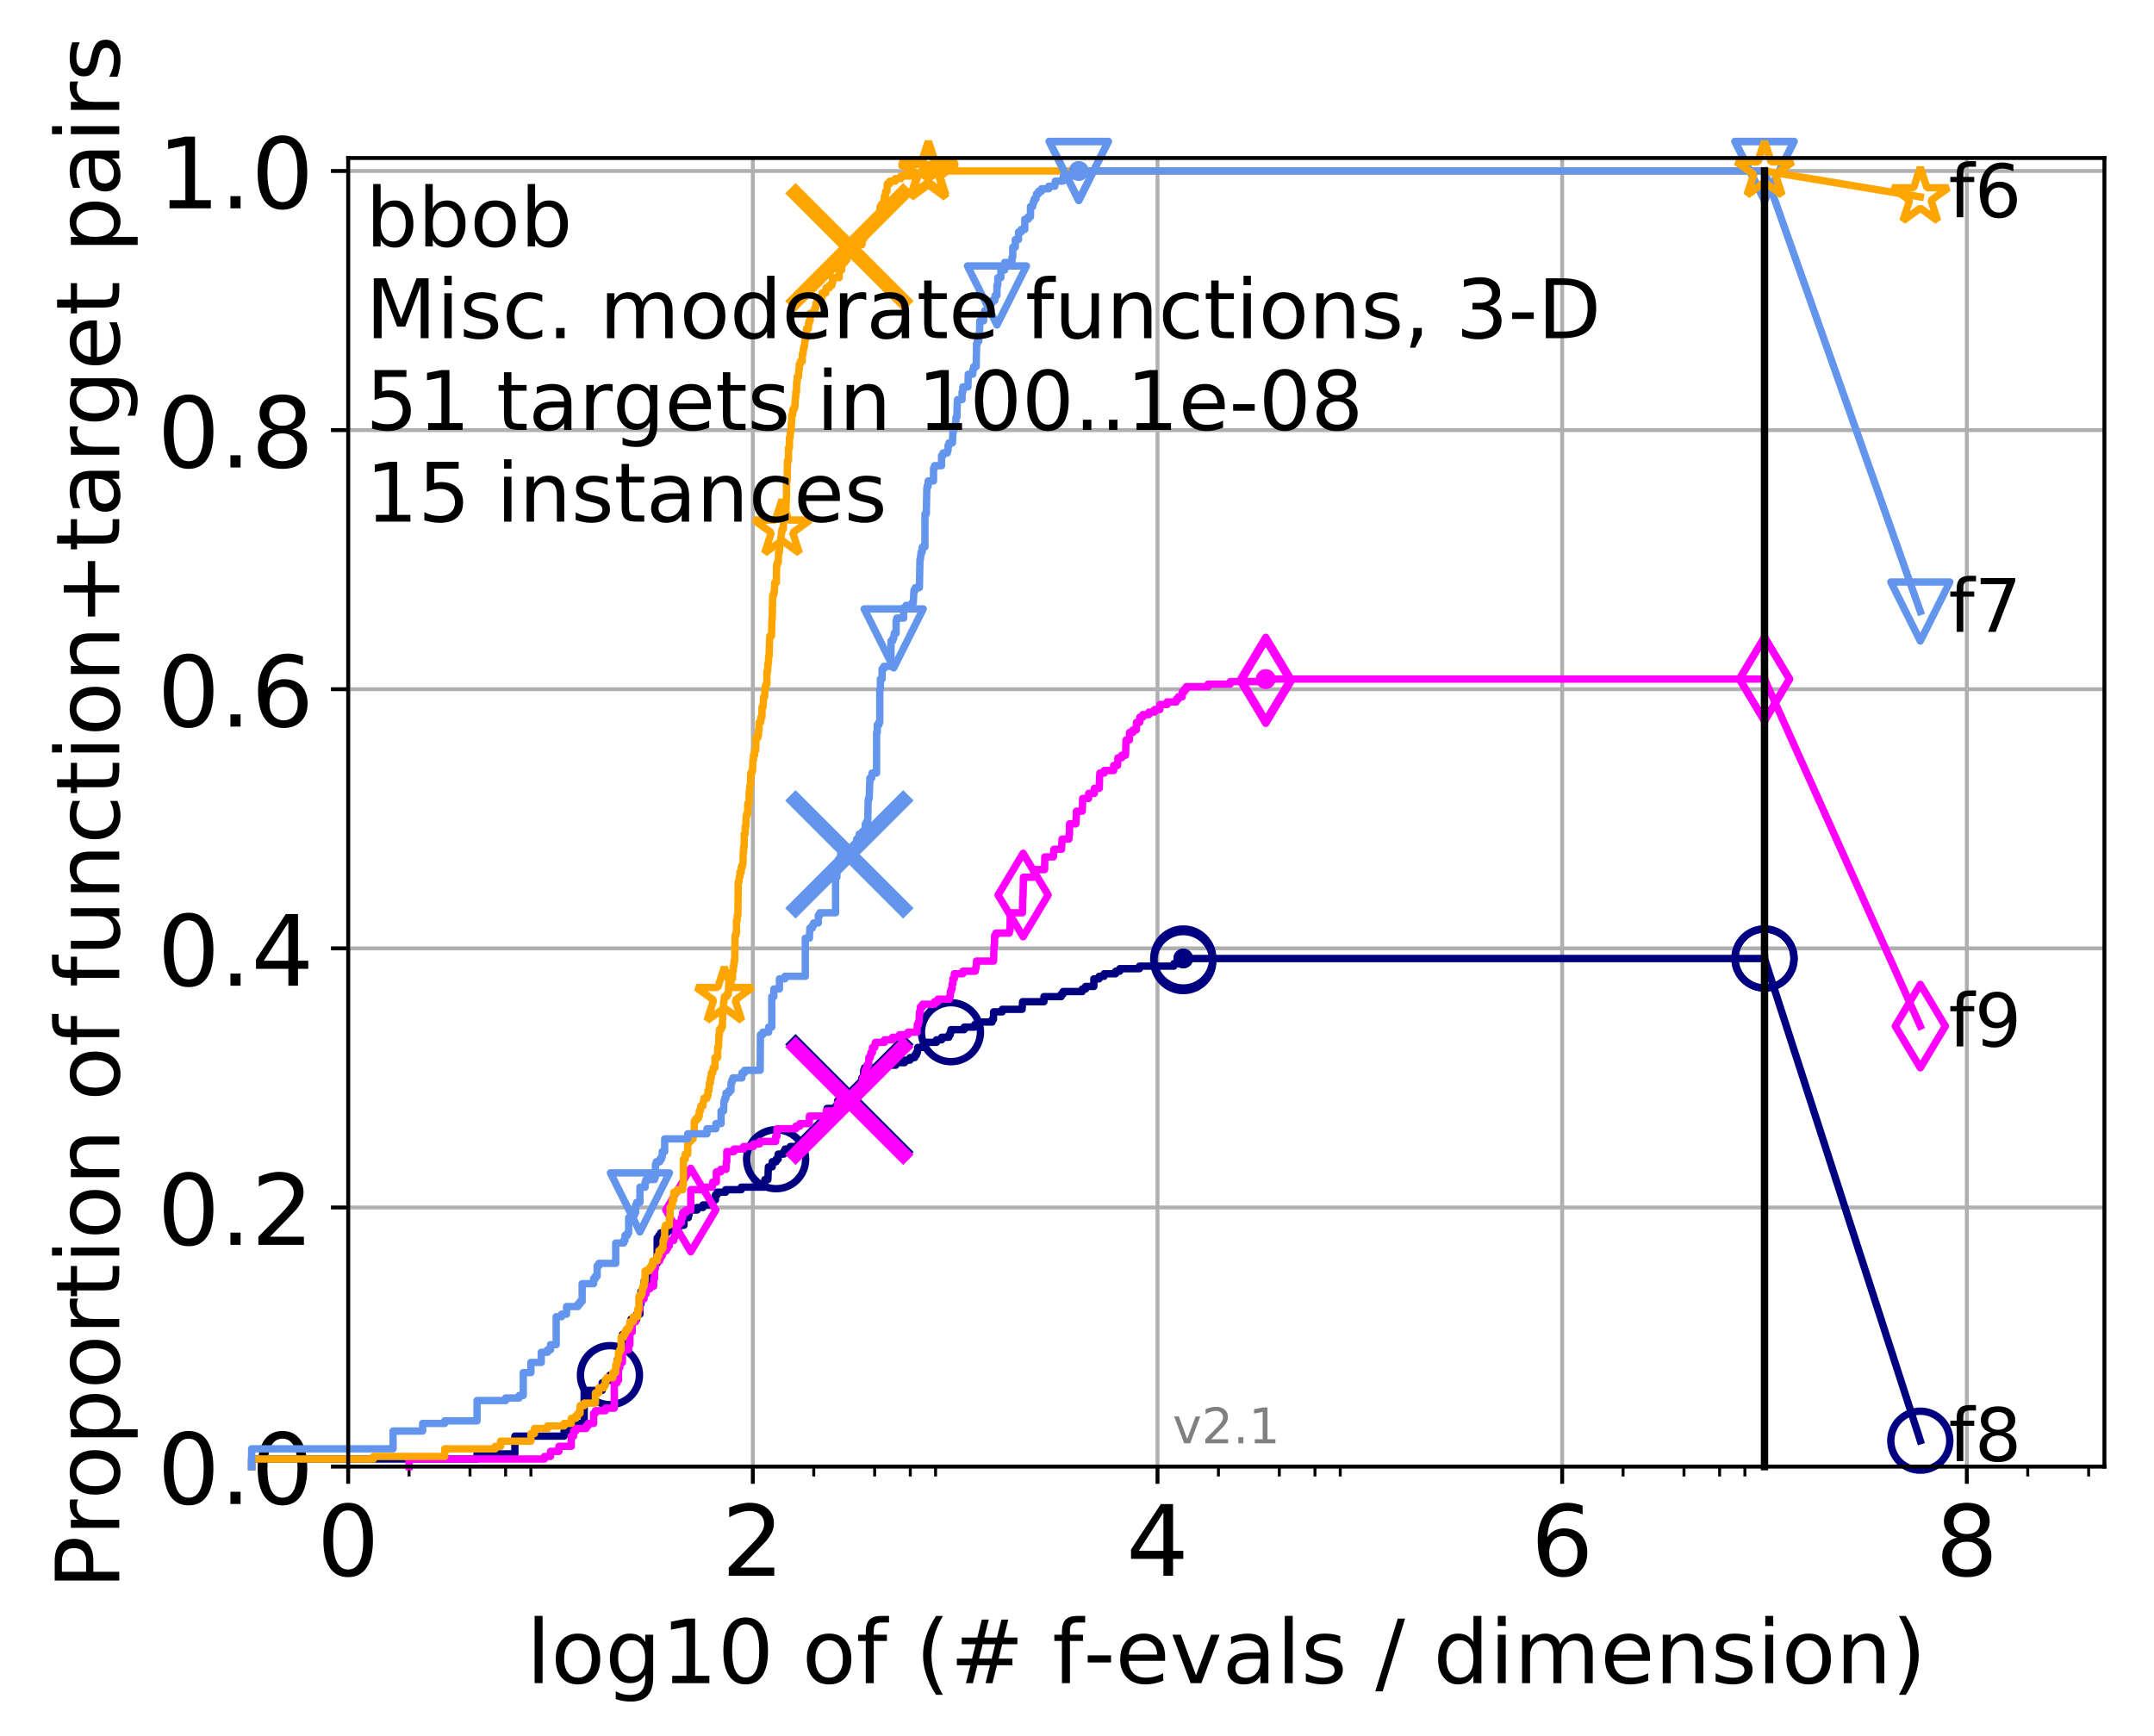 <?xml version="1.0" encoding="utf-8" standalone="no"?>
<!DOCTYPE svg PUBLIC "-//W3C//DTD SVG 1.1//EN"
  "http://www.w3.org/Graphics/SVG/1.1/DTD/svg11.dtd">
<!-- Created with matplotlib (http://matplotlib.org/) -->
<svg height="353pt" version="1.1" viewBox="0 0 438 353" width="438pt" xmlns="http://www.w3.org/2000/svg" xmlns:xlink="http://www.w3.org/1999/xlink">
 <defs>
  <style type="text/css">
*{stroke-linecap:butt;stroke-linejoin:round;}
  </style>
 </defs>
 <g id="figure_1">
  <g id="patch_1">
   <path d="M 0 353.222 
L 438.62 353.222 
L 438.62 0 
L 0 0 
z
" style="fill:#ffffff;"/>
  </g>
  <g id="axes_1">
   <g id="patch_2">
    <path d="M 70.8 298.245 
L 427.92 298.245 
L 427.92 32.133 
L 70.8 32.133 
z
" style="fill:#ffffff;"/>
   </g>
   <g id="matplotlib.axis_1">
    <g id="xtick_1">
     <g id="line2d_1">
      <path clip-path="url(#p973ad98efa)" d="M 70.8 298.245 
L 70.8 32.133 
" style="fill:none;stroke:#b0b0b0;stroke-linecap:square;stroke-width:0.8;"/>
     </g>
     <g id="line2d_2">
      <defs>
       <path d="M 0 0 
L 0 3.5 
" id="mc6c53a7d43" style="stroke:#000000;stroke-width:0.8;"/>
      </defs>
      <g>
       <use style="stroke:#000000;stroke-width:0.8;" x="70.8" xlink:href="#mc6c53a7d43" y="298.245"/>
      </g>
     </g>
     <g id="text_1">
      <!-- 0 -->
      <defs>
       <path d="M 31.781 66.406 
Q 24.172 66.406 20.328 58.906 
Q 16.5 51.422 16.5 36.375 
Q 16.5 21.391 20.328 13.891 
Q 24.172 6.391 31.781 6.391 
Q 39.453 6.391 43.281 13.891 
Q 47.125 21.391 47.125 36.375 
Q 47.125 51.422 43.281 58.906 
Q 39.453 66.406 31.781 66.406 
M 31.781 74.219 
Q 44.047 74.219 50.516 64.516 
Q 56.984 54.828 56.984 36.375 
Q 56.984 17.969 50.516 8.266 
Q 44.047 -1.422 31.781 -1.422 
Q 19.531 -1.422 13.062 8.266 
Q 6.594 17.969 6.594 36.375 
Q 6.594 54.828 13.062 64.516 
Q 19.531 74.219 31.781 74.219 
" id="DejaVuSans-30"/>
      </defs>
      <g transform="translate(64.438 320.442)scale(0.2 -0.2)">
       <use xlink:href="#DejaVuSans-30"/>
      </g>
     </g>
    </g>
    <g id="xtick_2">
     <g id="line2d_3">
      <path clip-path="url(#p973ad98efa)" d="M 153.086 298.245 
L 153.086 32.133 
" style="fill:none;stroke:#b0b0b0;stroke-linecap:square;stroke-width:0.8;"/>
     </g>
     <g id="line2d_4">
      <g>
       <use style="stroke:#000000;stroke-width:0.8;" x="153.086" xlink:href="#mc6c53a7d43" y="298.245"/>
      </g>
     </g>
     <g id="text_2">
      <!-- 2 -->
      <defs>
       <path d="M 19.188 8.297 
L 53.609 8.297 
L 53.609 0 
L 7.328 0 
L 7.328 8.297 
Q 12.938 14.109 22.625 23.891 
Q 32.328 33.688 34.812 36.531 
Q 39.547 41.844 41.422 45.531 
Q 43.312 49.219 43.312 52.781 
Q 43.312 58.594 39.234 62.25 
Q 35.156 65.922 28.609 65.922 
Q 23.969 65.922 18.812 64.312 
Q 13.672 62.703 7.812 59.422 
L 7.812 69.391 
Q 13.766 71.781 18.938 73 
Q 24.125 74.219 28.422 74.219 
Q 39.75 74.219 46.484 68.547 
Q 53.219 62.891 53.219 53.422 
Q 53.219 48.922 51.531 44.891 
Q 49.859 40.875 45.406 35.406 
Q 44.188 33.984 37.641 27.219 
Q 31.109 20.453 19.188 8.297 
" id="DejaVuSans-32"/>
      </defs>
      <g transform="translate(146.723 320.442)scale(0.2 -0.2)">
       <use xlink:href="#DejaVuSans-32"/>
      </g>
     </g>
    </g>
    <g id="xtick_3">
     <g id="line2d_5">
      <path clip-path="url(#p973ad98efa)" d="M 235.371 298.245 
L 235.371 32.133 
" style="fill:none;stroke:#b0b0b0;stroke-linecap:square;stroke-width:0.8;"/>
     </g>
     <g id="line2d_6">
      <g>
       <use style="stroke:#000000;stroke-width:0.8;" x="235.371" xlink:href="#mc6c53a7d43" y="298.245"/>
      </g>
     </g>
     <g id="text_3">
      <!-- 4 -->
      <defs>
       <path d="M 37.797 64.312 
L 12.891 25.391 
L 37.797 25.391 
z
M 35.203 72.906 
L 47.609 72.906 
L 47.609 25.391 
L 58.016 25.391 
L 58.016 17.188 
L 47.609 17.188 
L 47.609 0 
L 37.797 0 
L 37.797 17.188 
L 4.891 17.188 
L 4.891 26.703 
z
" id="DejaVuSans-34"/>
      </defs>
      <g transform="translate(229.009 320.442)scale(0.2 -0.2)">
       <use xlink:href="#DejaVuSans-34"/>
      </g>
     </g>
    </g>
    <g id="xtick_4">
     <g id="line2d_7">
      <path clip-path="url(#p973ad98efa)" d="M 317.657 298.245 
L 317.657 32.133 
" style="fill:none;stroke:#b0b0b0;stroke-linecap:square;stroke-width:0.8;"/>
     </g>
     <g id="line2d_8">
      <g>
       <use style="stroke:#000000;stroke-width:0.8;" x="317.657" xlink:href="#mc6c53a7d43" y="298.245"/>
      </g>
     </g>
     <g id="text_4">
      <!-- 6 -->
      <defs>
       <path d="M 33.016 40.375 
Q 26.375 40.375 22.484 35.828 
Q 18.609 31.297 18.609 23.391 
Q 18.609 15.531 22.484 10.953 
Q 26.375 6.391 33.016 6.391 
Q 39.656 6.391 43.531 10.953 
Q 47.406 15.531 47.406 23.391 
Q 47.406 31.297 43.531 35.828 
Q 39.656 40.375 33.016 40.375 
M 52.594 71.297 
L 52.594 62.312 
Q 48.875 64.062 45.094 64.984 
Q 41.312 65.922 37.594 65.922 
Q 27.828 65.922 22.672 59.328 
Q 17.531 52.734 16.797 39.406 
Q 19.672 43.656 24.016 45.922 
Q 28.375 48.188 33.594 48.188 
Q 44.578 48.188 50.953 41.516 
Q 57.328 34.859 57.328 23.391 
Q 57.328 12.156 50.688 5.359 
Q 44.047 -1.422 33.016 -1.422 
Q 20.359 -1.422 13.672 8.266 
Q 6.984 17.969 6.984 36.375 
Q 6.984 53.656 15.188 63.938 
Q 23.391 74.219 37.203 74.219 
Q 40.922 74.219 44.703 73.484 
Q 48.484 72.75 52.594 71.297 
" id="DejaVuSans-36"/>
      </defs>
      <g transform="translate(311.295 320.442)scale(0.2 -0.2)">
       <use xlink:href="#DejaVuSans-36"/>
      </g>
     </g>
    </g>
    <g id="xtick_5">
     <g id="line2d_9">
      <path clip-path="url(#p973ad98efa)" d="M 399.943 298.245 
L 399.943 32.133 
" style="fill:none;stroke:#b0b0b0;stroke-linecap:square;stroke-width:0.8;"/>
     </g>
     <g id="line2d_10">
      <g>
       <use style="stroke:#000000;stroke-width:0.8;" x="399.943" xlink:href="#mc6c53a7d43" y="298.245"/>
      </g>
     </g>
     <g id="text_5">
      <!-- 8 -->
      <defs>
       <path d="M 31.781 34.625 
Q 24.75 34.625 20.719 30.859 
Q 16.703 27.094 16.703 20.516 
Q 16.703 13.922 20.719 10.156 
Q 24.75 6.391 31.781 6.391 
Q 38.812 6.391 42.859 10.172 
Q 46.922 13.969 46.922 20.516 
Q 46.922 27.094 42.891 30.859 
Q 38.875 34.625 31.781 34.625 
M 21.922 38.812 
Q 15.578 40.375 12.031 44.719 
Q 8.5 49.078 8.5 55.328 
Q 8.5 64.062 14.719 69.141 
Q 20.953 74.219 31.781 74.219 
Q 42.672 74.219 48.875 69.141 
Q 55.078 64.062 55.078 55.328 
Q 55.078 49.078 51.531 44.719 
Q 48 40.375 41.703 38.812 
Q 48.828 37.156 52.797 32.312 
Q 56.781 27.484 56.781 20.516 
Q 56.781 9.906 50.312 4.234 
Q 43.844 -1.422 31.781 -1.422 
Q 19.734 -1.422 13.25 4.234 
Q 6.781 9.906 6.781 20.516 
Q 6.781 27.484 10.781 32.312 
Q 14.797 37.156 21.922 38.812 
M 18.312 54.391 
Q 18.312 48.734 21.844 45.562 
Q 25.391 42.391 31.781 42.391 
Q 38.141 42.391 41.719 45.562 
Q 45.312 48.734 45.312 54.391 
Q 45.312 60.062 41.719 63.234 
Q 38.141 66.406 31.781 66.406 
Q 25.391 66.406 21.844 63.234 
Q 18.312 60.062 18.312 54.391 
" id="DejaVuSans-38"/>
      </defs>
      <g transform="translate(393.58 320.442)scale(0.2 -0.2)">
       <use xlink:href="#DejaVuSans-38"/>
      </g>
     </g>
    </g>
    <g id="xtick_6">
     <g id="line2d_11">
      <defs>
       <path d="M 0 0 
L 0 2 
" id="me618a33149" style="stroke:#000000;stroke-width:0.6;"/>
      </defs>
      <g>
       <use style="stroke:#000000;stroke-width:0.6;" x="83.185" xlink:href="#me618a33149" y="298.245"/>
      </g>
     </g>
    </g>
    <g id="xtick_7">
     <g id="line2d_12">
      <g>
       <use style="stroke:#000000;stroke-width:0.6;" x="95.57" xlink:href="#me618a33149" y="298.245"/>
      </g>
     </g>
    </g>
    <g id="xtick_8">
     <g id="line2d_13">
      <g>
       <use style="stroke:#000000;stroke-width:0.6;" x="102.815" xlink:href="#me618a33149" y="298.245"/>
      </g>
     </g>
    </g>
    <g id="xtick_9">
     <g id="line2d_14">
      <g>
       <use style="stroke:#000000;stroke-width:0.6;" x="107.956" xlink:href="#me618a33149" y="298.245"/>
      </g>
     </g>
    </g>
    <g id="xtick_10">
     <g id="line2d_15">
      <g>
       <use style="stroke:#000000;stroke-width:0.6;" x="165.471" xlink:href="#me618a33149" y="298.245"/>
      </g>
     </g>
    </g>
    <g id="xtick_11">
     <g id="line2d_16">
      <g>
       <use style="stroke:#000000;stroke-width:0.6;" x="177.856" xlink:href="#me618a33149" y="298.245"/>
      </g>
     </g>
    </g>
    <g id="xtick_12">
     <g id="line2d_17">
      <g>
       <use style="stroke:#000000;stroke-width:0.6;" x="185.101" xlink:href="#me618a33149" y="298.245"/>
      </g>
     </g>
    </g>
    <g id="xtick_13">
     <g id="line2d_18">
      <g>
       <use style="stroke:#000000;stroke-width:0.6;" x="190.241" xlink:href="#me618a33149" y="298.245"/>
      </g>
     </g>
    </g>
    <g id="xtick_14">
     <g id="line2d_19">
      <g>
       <use style="stroke:#000000;stroke-width:0.6;" x="247.757" xlink:href="#me618a33149" y="298.245"/>
      </g>
     </g>
    </g>
    <g id="xtick_15">
     <g id="line2d_20">
      <g>
       <use style="stroke:#000000;stroke-width:0.6;" x="260.142" xlink:href="#me618a33149" y="298.245"/>
      </g>
     </g>
    </g>
    <g id="xtick_16">
     <g id="line2d_21">
      <g>
       <use style="stroke:#000000;stroke-width:0.6;" x="267.387" xlink:href="#me618a33149" y="298.245"/>
      </g>
     </g>
    </g>
    <g id="xtick_17">
     <g id="line2d_22">
      <g>
       <use style="stroke:#000000;stroke-width:0.6;" x="272.527" xlink:href="#me618a33149" y="298.245"/>
      </g>
     </g>
    </g>
    <g id="xtick_18">
     <g id="line2d_23">
      <g>
       <use style="stroke:#000000;stroke-width:0.6;" x="330.042" xlink:href="#me618a33149" y="298.245"/>
      </g>
     </g>
    </g>
    <g id="xtick_19">
     <g id="line2d_24">
      <g>
       <use style="stroke:#000000;stroke-width:0.6;" x="342.428" xlink:href="#me618a33149" y="298.245"/>
      </g>
     </g>
    </g>
    <g id="xtick_20">
     <g id="line2d_25">
      <g>
       <use style="stroke:#000000;stroke-width:0.6;" x="349.673" xlink:href="#me618a33149" y="298.245"/>
      </g>
     </g>
    </g>
    <g id="xtick_21">
     <g id="line2d_26">
      <g>
       <use style="stroke:#000000;stroke-width:0.6;" x="354.813" xlink:href="#me618a33149" y="298.245"/>
      </g>
     </g>
    </g>
    <g id="xtick_22">
     <g id="line2d_27">
      <g>
       <use style="stroke:#000000;stroke-width:0.6;" x="412.328" xlink:href="#me618a33149" y="298.245"/>
      </g>
     </g>
    </g>
    <g id="xtick_23">
     <g id="line2d_28">
      <g>
       <use style="stroke:#000000;stroke-width:0.6;" x="424.713" xlink:href="#me618a33149" y="298.245"/>
      </g>
     </g>
    </g>
    <g id="text_6">
     <!-- log10 of (# f-evals / dimension) -->
     <defs>
      <path d="M 9.422 75.984 
L 18.406 75.984 
L 18.406 0 
L 9.422 0 
z
" id="DejaVuSans-6c"/>
      <path d="M 30.609 48.391 
Q 23.391 48.391 19.188 42.75 
Q 14.984 37.109 14.984 27.297 
Q 14.984 17.484 19.156 11.844 
Q 23.344 6.203 30.609 6.203 
Q 37.797 6.203 41.984 11.859 
Q 46.188 17.531 46.188 27.297 
Q 46.188 37.016 41.984 42.703 
Q 37.797 48.391 30.609 48.391 
M 30.609 56 
Q 42.328 56 49.016 48.375 
Q 55.719 40.766 55.719 27.297 
Q 55.719 13.875 49.016 6.219 
Q 42.328 -1.422 30.609 -1.422 
Q 18.844 -1.422 12.172 6.219 
Q 5.516 13.875 5.516 27.297 
Q 5.516 40.766 12.172 48.375 
Q 18.844 56 30.609 56 
" id="DejaVuSans-6f"/>
      <path d="M 45.406 27.984 
Q 45.406 37.75 41.375 43.109 
Q 37.359 48.484 30.078 48.484 
Q 22.859 48.484 18.828 43.109 
Q 14.797 37.75 14.797 27.984 
Q 14.797 18.266 18.828 12.891 
Q 22.859 7.516 30.078 7.516 
Q 37.359 7.516 41.375 12.891 
Q 45.406 18.266 45.406 27.984 
M 54.391 6.781 
Q 54.391 -7.172 48.188 -13.984 
Q 42 -20.797 29.203 -20.797 
Q 24.469 -20.797 20.266 -20.094 
Q 16.062 -19.391 12.109 -17.922 
L 12.109 -9.188 
Q 16.062 -11.328 19.922 -12.344 
Q 23.781 -13.375 27.781 -13.375 
Q 36.625 -13.375 41.016 -8.766 
Q 45.406 -4.156 45.406 5.172 
L 45.406 9.625 
Q 42.625 4.781 38.281 2.391 
Q 33.938 0 27.875 0 
Q 17.828 0 11.672 7.656 
Q 5.516 15.328 5.516 27.984 
Q 5.516 40.672 11.672 48.328 
Q 17.828 56 27.875 56 
Q 33.938 56 38.281 53.609 
Q 42.625 51.219 45.406 46.391 
L 45.406 54.688 
L 54.391 54.688 
z
" id="DejaVuSans-67"/>
      <path d="M 12.406 8.297 
L 28.516 8.297 
L 28.516 63.922 
L 10.984 60.406 
L 10.984 69.391 
L 28.422 72.906 
L 38.281 72.906 
L 38.281 8.297 
L 54.391 8.297 
L 54.391 0 
L 12.406 0 
z
" id="DejaVuSans-31"/>
      <path id="DejaVuSans-20"/>
      <path d="M 37.109 75.984 
L 37.109 68.5 
L 28.516 68.5 
Q 23.688 68.5 21.797 66.547 
Q 19.922 64.594 19.922 59.516 
L 19.922 54.688 
L 34.719 54.688 
L 34.719 47.703 
L 19.922 47.703 
L 19.922 0 
L 10.891 0 
L 10.891 47.703 
L 2.297 47.703 
L 2.297 54.688 
L 10.891 54.688 
L 10.891 58.5 
Q 10.891 67.625 15.141 71.797 
Q 19.391 75.984 28.609 75.984 
z
" id="DejaVuSans-66"/>
      <path d="M 31 75.875 
Q 24.469 64.656 21.281 53.656 
Q 18.109 42.672 18.109 31.391 
Q 18.109 20.125 21.312 9.062 
Q 24.516 -2 31 -13.188 
L 23.188 -13.188 
Q 15.875 -1.703 12.234 9.375 
Q 8.594 20.453 8.594 31.391 
Q 8.594 42.281 12.203 53.312 
Q 15.828 64.359 23.188 75.875 
z
" id="DejaVuSans-28"/>
      <path d="M 51.125 44 
L 36.922 44 
L 32.812 27.688 
L 47.125 27.688 
z
M 43.797 71.781 
L 38.719 51.516 
L 52.984 51.516 
L 58.109 71.781 
L 65.922 71.781 
L 60.891 51.516 
L 76.125 51.516 
L 76.125 44 
L 58.984 44 
L 54.984 27.688 
L 70.516 27.688 
L 70.516 20.219 
L 53.078 20.219 
L 48 0 
L 40.188 0 
L 45.219 20.219 
L 30.906 20.219 
L 25.875 0 
L 18.016 0 
L 23.094 20.219 
L 7.719 20.219 
L 7.719 27.688 
L 24.906 27.688 
L 29 44 
L 13.281 44 
L 13.281 51.516 
L 30.906 51.516 
L 35.891 71.781 
z
" id="DejaVuSans-23"/>
      <path d="M 4.891 31.391 
L 31.203 31.391 
L 31.203 23.391 
L 4.891 23.391 
z
" id="DejaVuSans-2d"/>
      <path d="M 56.203 29.594 
L 56.203 25.203 
L 14.891 25.203 
Q 15.484 15.922 20.484 11.062 
Q 25.484 6.203 34.422 6.203 
Q 39.594 6.203 44.453 7.469 
Q 49.312 8.734 54.109 11.281 
L 54.109 2.781 
Q 49.266 0.734 44.188 -0.344 
Q 39.109 -1.422 33.891 -1.422 
Q 20.797 -1.422 13.156 6.188 
Q 5.516 13.812 5.516 26.812 
Q 5.516 40.234 12.766 48.109 
Q 20.016 56 32.328 56 
Q 43.359 56 49.781 48.891 
Q 56.203 41.797 56.203 29.594 
M 47.219 32.234 
Q 47.125 39.594 43.094 43.984 
Q 39.062 48.391 32.422 48.391 
Q 24.906 48.391 20.391 44.141 
Q 15.875 39.891 15.188 32.172 
z
" id="DejaVuSans-65"/>
      <path d="M 2.984 54.688 
L 12.5 54.688 
L 29.594 8.797 
L 46.688 54.688 
L 56.203 54.688 
L 35.688 0 
L 23.484 0 
z
" id="DejaVuSans-76"/>
      <path d="M 34.281 27.484 
Q 23.391 27.484 19.188 25 
Q 14.984 22.516 14.984 16.5 
Q 14.984 11.719 18.141 8.906 
Q 21.297 6.109 26.703 6.109 
Q 34.188 6.109 38.703 11.406 
Q 43.219 16.703 43.219 25.484 
L 43.219 27.484 
z
M 52.203 31.203 
L 52.203 0 
L 43.219 0 
L 43.219 8.297 
Q 40.141 3.328 35.547 0.953 
Q 30.953 -1.422 24.312 -1.422 
Q 15.922 -1.422 10.953 3.297 
Q 6 8.016 6 15.922 
Q 6 25.141 12.172 29.828 
Q 18.359 34.516 30.609 34.516 
L 43.219 34.516 
L 43.219 35.406 
Q 43.219 41.609 39.141 45 
Q 35.062 48.391 27.688 48.391 
Q 23 48.391 18.547 47.266 
Q 14.109 46.141 10.016 43.891 
L 10.016 52.203 
Q 14.938 54.109 19.578 55.047 
Q 24.219 56 28.609 56 
Q 40.484 56 46.344 49.844 
Q 52.203 43.703 52.203 31.203 
" id="DejaVuSans-61"/>
      <path d="M 44.281 53.078 
L 44.281 44.578 
Q 40.484 46.531 36.375 47.5 
Q 32.281 48.484 27.875 48.484 
Q 21.188 48.484 17.844 46.438 
Q 14.5 44.391 14.5 40.281 
Q 14.5 37.156 16.891 35.375 
Q 19.281 33.594 26.516 31.984 
L 29.594 31.297 
Q 39.156 29.25 43.188 25.516 
Q 47.219 21.781 47.219 15.094 
Q 47.219 7.469 41.188 3.016 
Q 35.156 -1.422 24.609 -1.422 
Q 20.219 -1.422 15.453 -0.562 
Q 10.688 0.297 5.422 2 
L 5.422 11.281 
Q 10.406 8.688 15.234 7.391 
Q 20.062 6.109 24.812 6.109 
Q 31.156 6.109 34.562 8.281 
Q 37.984 10.453 37.984 14.406 
Q 37.984 18.062 35.516 20.016 
Q 33.062 21.969 24.703 23.781 
L 21.578 24.516 
Q 13.234 26.266 9.516 29.906 
Q 5.812 33.547 5.812 39.891 
Q 5.812 47.609 11.281 51.797 
Q 16.75 56 26.812 56 
Q 31.781 56 36.172 55.266 
Q 40.578 54.547 44.281 53.078 
" id="DejaVuSans-73"/>
      <path d="M 25.391 72.906 
L 33.688 72.906 
L 8.297 -9.281 
L 0 -9.281 
z
" id="DejaVuSans-2f"/>
      <path d="M 45.406 46.391 
L 45.406 75.984 
L 54.391 75.984 
L 54.391 0 
L 45.406 0 
L 45.406 8.203 
Q 42.578 3.328 38.25 0.953 
Q 33.938 -1.422 27.875 -1.422 
Q 17.969 -1.422 11.734 6.484 
Q 5.516 14.406 5.516 27.297 
Q 5.516 40.188 11.734 48.094 
Q 17.969 56 27.875 56 
Q 33.938 56 38.25 53.625 
Q 42.578 51.266 45.406 46.391 
M 14.797 27.297 
Q 14.797 17.391 18.875 11.75 
Q 22.953 6.109 30.078 6.109 
Q 37.203 6.109 41.297 11.75 
Q 45.406 17.391 45.406 27.297 
Q 45.406 37.203 41.297 42.844 
Q 37.203 48.484 30.078 48.484 
Q 22.953 48.484 18.875 42.844 
Q 14.797 37.203 14.797 27.297 
" id="DejaVuSans-64"/>
      <path d="M 9.422 54.688 
L 18.406 54.688 
L 18.406 0 
L 9.422 0 
z
M 9.422 75.984 
L 18.406 75.984 
L 18.406 64.594 
L 9.422 64.594 
z
" id="DejaVuSans-69"/>
      <path d="M 52 44.188 
Q 55.375 50.25 60.062 53.125 
Q 64.75 56 71.094 56 
Q 79.641 56 84.281 50.016 
Q 88.922 44.047 88.922 33.016 
L 88.922 0 
L 79.891 0 
L 79.891 32.719 
Q 79.891 40.578 77.094 44.375 
Q 74.312 48.188 68.609 48.188 
Q 61.625 48.188 57.562 43.547 
Q 53.516 38.922 53.516 30.906 
L 53.516 0 
L 44.484 0 
L 44.484 32.719 
Q 44.484 40.625 41.703 44.406 
Q 38.922 48.188 33.109 48.188 
Q 26.219 48.188 22.156 43.531 
Q 18.109 38.875 18.109 30.906 
L 18.109 0 
L 9.078 0 
L 9.078 54.688 
L 18.109 54.688 
L 18.109 46.188 
Q 21.188 51.219 25.484 53.609 
Q 29.781 56 35.688 56 
Q 41.656 56 45.828 52.969 
Q 50 49.953 52 44.188 
" id="DejaVuSans-6d"/>
      <path d="M 54.891 33.016 
L 54.891 0 
L 45.906 0 
L 45.906 32.719 
Q 45.906 40.484 42.875 44.328 
Q 39.844 48.188 33.797 48.188 
Q 26.516 48.188 22.312 43.547 
Q 18.109 38.922 18.109 30.906 
L 18.109 0 
L 9.078 0 
L 9.078 54.688 
L 18.109 54.688 
L 18.109 46.188 
Q 21.344 51.125 25.703 53.562 
Q 30.078 56 35.797 56 
Q 45.219 56 50.047 50.172 
Q 54.891 44.344 54.891 33.016 
" id="DejaVuSans-6e"/>
      <path d="M 8.016 75.875 
L 15.828 75.875 
Q 23.141 64.359 26.781 53.312 
Q 30.422 42.281 30.422 31.391 
Q 30.422 20.453 26.781 9.375 
Q 23.141 -1.703 15.828 -13.188 
L 8.016 -13.188 
Q 14.5 -2 17.703 9.062 
Q 20.906 20.125 20.906 31.391 
Q 20.906 42.672 17.703 53.656 
Q 14.5 64.656 8.016 75.875 
" id="DejaVuSans-29"/>
     </defs>
     <g transform="translate(107.015 342.279)scale(0.18 -0.18)">
      <use xlink:href="#DejaVuSans-6c"/>
      <use x="27.783" xlink:href="#DejaVuSans-6f"/>
      <use x="88.965" xlink:href="#DejaVuSans-67"/>
      <use x="152.441" xlink:href="#DejaVuSans-31"/>
      <use x="216.064" xlink:href="#DejaVuSans-30"/>
      <use x="279.688" xlink:href="#DejaVuSans-20"/>
      <use x="311.475" xlink:href="#DejaVuSans-6f"/>
      <use x="372.656" xlink:href="#DejaVuSans-66"/>
      <use x="407.861" xlink:href="#DejaVuSans-20"/>
      <use x="439.648" xlink:href="#DejaVuSans-28"/>
      <use x="478.662" xlink:href="#DejaVuSans-23"/>
      <use x="562.451" xlink:href="#DejaVuSans-20"/>
      <use x="594.238" xlink:href="#DejaVuSans-66"/>
      <use x="629.365" xlink:href="#DejaVuSans-2d"/>
      <use x="665.449" xlink:href="#DejaVuSans-65"/>
      <use x="726.973" xlink:href="#DejaVuSans-76"/>
      <use x="786.152" xlink:href="#DejaVuSans-61"/>
      <use x="847.432" xlink:href="#DejaVuSans-6c"/>
      <use x="875.215" xlink:href="#DejaVuSans-73"/>
      <use x="927.314" xlink:href="#DejaVuSans-20"/>
      <use x="959.102" xlink:href="#DejaVuSans-2f"/>
      <use x="992.793" xlink:href="#DejaVuSans-20"/>
      <use x="1024.58" xlink:href="#DejaVuSans-64"/>
      <use x="1088.057" xlink:href="#DejaVuSans-69"/>
      <use x="1115.84" xlink:href="#DejaVuSans-6d"/>
      <use x="1213.252" xlink:href="#DejaVuSans-65"/>
      <use x="1274.775" xlink:href="#DejaVuSans-6e"/>
      <use x="1338.154" xlink:href="#DejaVuSans-73"/>
      <use x="1390.254" xlink:href="#DejaVuSans-69"/>
      <use x="1418.037" xlink:href="#DejaVuSans-6f"/>
      <use x="1479.219" xlink:href="#DejaVuSans-6e"/>
      <use x="1542.598" xlink:href="#DejaVuSans-29"/>
     </g>
    </g>
   </g>
   <g id="matplotlib.axis_2">
    <g id="ytick_1">
     <g id="line2d_29">
      <path clip-path="url(#p973ad98efa)" d="M 70.8 298.245 
L 427.92 298.245 
" style="fill:none;stroke:#b0b0b0;stroke-linecap:square;stroke-width:0.8;"/>
     </g>
     <g id="line2d_30">
      <defs>
       <path d="M 0 0 
L -3.5 0 
" id="m3347d2adf4" style="stroke:#000000;stroke-width:0.8;"/>
      </defs>
      <g>
       <use style="stroke:#000000;stroke-width:0.8;" x="70.8" xlink:href="#m3347d2adf4" y="298.245"/>
      </g>
     </g>
     <g id="text_7">
      <!-- 0.0 -->
      <defs>
       <path d="M 10.688 12.406 
L 21 12.406 
L 21 0 
L 10.688 0 
z
" id="DejaVuSans-2e"/>
      </defs>
      <g transform="translate(31.994 305.844)scale(0.2 -0.2)">
       <use xlink:href="#DejaVuSans-30"/>
       <use x="63.623" xlink:href="#DejaVuSans-2e"/>
       <use x="95.41" xlink:href="#DejaVuSans-30"/>
      </g>
     </g>
    </g>
    <g id="ytick_2">
     <g id="line2d_31">
      <path clip-path="url(#p973ad98efa)" d="M 70.8 245.55 
L 427.92 245.55 
" style="fill:none;stroke:#b0b0b0;stroke-linecap:square;stroke-width:0.8;"/>
     </g>
     <g id="line2d_32">
      <g>
       <use style="stroke:#000000;stroke-width:0.8;" x="70.8" xlink:href="#m3347d2adf4" y="245.55"/>
      </g>
     </g>
     <g id="text_8">
      <!-- 0.2 -->
      <g transform="translate(31.994 253.148)scale(0.2 -0.2)">
       <use xlink:href="#DejaVuSans-30"/>
       <use x="63.623" xlink:href="#DejaVuSans-2e"/>
       <use x="95.41" xlink:href="#DejaVuSans-32"/>
      </g>
     </g>
    </g>
    <g id="ytick_3">
     <g id="line2d_33">
      <path clip-path="url(#p973ad98efa)" d="M 70.8 192.854 
L 427.92 192.854 
" style="fill:none;stroke:#b0b0b0;stroke-linecap:square;stroke-width:0.8;"/>
     </g>
     <g id="line2d_34">
      <g>
       <use style="stroke:#000000;stroke-width:0.8;" x="70.8" xlink:href="#m3347d2adf4" y="192.854"/>
      </g>
     </g>
     <g id="text_9">
      <!-- 0.4 -->
      <g transform="translate(31.994 200.453)scale(0.2 -0.2)">
       <use xlink:href="#DejaVuSans-30"/>
       <use x="63.623" xlink:href="#DejaVuSans-2e"/>
       <use x="95.41" xlink:href="#DejaVuSans-34"/>
      </g>
     </g>
    </g>
    <g id="ytick_4">
     <g id="line2d_35">
      <path clip-path="url(#p973ad98efa)" d="M 70.8 140.159 
L 427.92 140.159 
" style="fill:none;stroke:#b0b0b0;stroke-linecap:square;stroke-width:0.8;"/>
     </g>
     <g id="line2d_36">
      <g>
       <use style="stroke:#000000;stroke-width:0.8;" x="70.8" xlink:href="#m3347d2adf4" y="140.159"/>
      </g>
     </g>
     <g id="text_10">
      <!-- 0.6 -->
      <g transform="translate(31.994 147.757)scale(0.2 -0.2)">
       <use xlink:href="#DejaVuSans-30"/>
       <use x="63.623" xlink:href="#DejaVuSans-2e"/>
       <use x="95.41" xlink:href="#DejaVuSans-36"/>
      </g>
     </g>
    </g>
    <g id="ytick_5">
     <g id="line2d_37">
      <path clip-path="url(#p973ad98efa)" d="M 70.8 87.464 
L 427.92 87.464 
" style="fill:none;stroke:#b0b0b0;stroke-linecap:square;stroke-width:0.8;"/>
     </g>
     <g id="line2d_38">
      <g>
       <use style="stroke:#000000;stroke-width:0.8;" x="70.8" xlink:href="#m3347d2adf4" y="87.464"/>
      </g>
     </g>
     <g id="text_11">
      <!-- 0.8 -->
      <g transform="translate(31.994 95.062)scale(0.2 -0.2)">
       <use xlink:href="#DejaVuSans-30"/>
       <use x="63.623" xlink:href="#DejaVuSans-2e"/>
       <use x="95.41" xlink:href="#DejaVuSans-38"/>
      </g>
     </g>
    </g>
    <g id="ytick_6">
     <g id="line2d_39">
      <path clip-path="url(#p973ad98efa)" d="M 70.8 34.768 
L 427.92 34.768 
" style="fill:none;stroke:#b0b0b0;stroke-linecap:square;stroke-width:0.8;"/>
     </g>
     <g id="line2d_40">
      <g>
       <use style="stroke:#000000;stroke-width:0.8;" x="70.8" xlink:href="#m3347d2adf4" y="34.768"/>
      </g>
     </g>
     <g id="text_12">
      <!-- 1.0 -->
      <g transform="translate(31.994 42.367)scale(0.2 -0.2)">
       <use xlink:href="#DejaVuSans-31"/>
       <use x="63.623" xlink:href="#DejaVuSans-2e"/>
       <use x="95.41" xlink:href="#DejaVuSans-30"/>
      </g>
     </g>
    </g>
    <g id="text_13">
     <!-- Proportion of function+target pairs -->
     <defs>
      <path d="M 19.672 64.797 
L 19.672 37.406 
L 32.078 37.406 
Q 38.969 37.406 42.719 40.969 
Q 46.484 44.531 46.484 51.125 
Q 46.484 57.672 42.719 61.234 
Q 38.969 64.797 32.078 64.797 
z
M 9.812 72.906 
L 32.078 72.906 
Q 44.344 72.906 50.609 67.359 
Q 56.891 61.812 56.891 51.125 
Q 56.891 40.328 50.609 34.812 
Q 44.344 29.297 32.078 29.297 
L 19.672 29.297 
L 19.672 0 
L 9.812 0 
z
" id="DejaVuSans-50"/>
      <path d="M 41.109 46.297 
Q 39.594 47.172 37.812 47.578 
Q 36.031 48 33.891 48 
Q 26.266 48 22.188 43.047 
Q 18.109 38.094 18.109 28.812 
L 18.109 0 
L 9.078 0 
L 9.078 54.688 
L 18.109 54.688 
L 18.109 46.188 
Q 20.953 51.172 25.484 53.578 
Q 30.031 56 36.531 56 
Q 37.453 56 38.578 55.875 
Q 39.703 55.766 41.062 55.516 
z
" id="DejaVuSans-72"/>
      <path d="M 18.109 8.203 
L 18.109 -20.797 
L 9.078 -20.797 
L 9.078 54.688 
L 18.109 54.688 
L 18.109 46.391 
Q 20.953 51.266 25.266 53.625 
Q 29.594 56 35.594 56 
Q 45.562 56 51.781 48.094 
Q 58.016 40.188 58.016 27.297 
Q 58.016 14.406 51.781 6.484 
Q 45.562 -1.422 35.594 -1.422 
Q 29.594 -1.422 25.266 0.953 
Q 20.953 3.328 18.109 8.203 
M 48.688 27.297 
Q 48.688 37.203 44.609 42.844 
Q 40.531 48.484 33.406 48.484 
Q 26.266 48.484 22.188 42.844 
Q 18.109 37.203 18.109 27.297 
Q 18.109 17.391 22.188 11.75 
Q 26.266 6.109 33.406 6.109 
Q 40.531 6.109 44.609 11.75 
Q 48.688 17.391 48.688 27.297 
" id="DejaVuSans-70"/>
      <path d="M 18.312 70.219 
L 18.312 54.688 
L 36.812 54.688 
L 36.812 47.703 
L 18.312 47.703 
L 18.312 18.016 
Q 18.312 11.328 20.141 9.422 
Q 21.969 7.516 27.594 7.516 
L 36.812 7.516 
L 36.812 0 
L 27.594 0 
Q 17.188 0 13.234 3.875 
Q 9.281 7.766 9.281 18.016 
L 9.281 47.703 
L 2.688 47.703 
L 2.688 54.688 
L 9.281 54.688 
L 9.281 70.219 
z
" id="DejaVuSans-74"/>
      <path d="M 8.5 21.578 
L 8.5 54.688 
L 17.484 54.688 
L 17.484 21.922 
Q 17.484 14.156 20.5 10.266 
Q 23.531 6.391 29.594 6.391 
Q 36.859 6.391 41.078 11.031 
Q 45.312 15.672 45.312 23.688 
L 45.312 54.688 
L 54.297 54.688 
L 54.297 0 
L 45.312 0 
L 45.312 8.406 
Q 42.047 3.422 37.719 1 
Q 33.406 -1.422 27.688 -1.422 
Q 18.266 -1.422 13.375 4.438 
Q 8.5 10.297 8.5 21.578 
M 31.109 56 
z
" id="DejaVuSans-75"/>
      <path d="M 48.781 52.594 
L 48.781 44.188 
Q 44.969 46.297 41.141 47.344 
Q 37.312 48.391 33.406 48.391 
Q 24.656 48.391 19.812 42.844 
Q 14.984 37.312 14.984 27.297 
Q 14.984 17.281 19.812 11.734 
Q 24.656 6.203 33.406 6.203 
Q 37.312 6.203 41.141 7.25 
Q 44.969 8.297 48.781 10.406 
L 48.781 2.094 
Q 45.016 0.344 40.984 -0.531 
Q 36.969 -1.422 32.422 -1.422 
Q 20.062 -1.422 12.781 6.344 
Q 5.516 14.109 5.516 27.297 
Q 5.516 40.672 12.859 48.328 
Q 20.219 56 33.016 56 
Q 37.156 56 41.109 55.141 
Q 45.062 54.297 48.781 52.594 
" id="DejaVuSans-63"/>
      <path d="M 46 62.703 
L 46 35.5 
L 73.188 35.5 
L 73.188 27.203 
L 46 27.203 
L 46 0 
L 37.797 0 
L 37.797 27.203 
L 10.594 27.203 
L 10.594 35.5 
L 37.797 35.5 
L 37.797 62.703 
z
" id="DejaVuSans-2b"/>
     </defs>
     <g transform="translate(24.25 323.179)rotate(-90)scale(0.18 -0.18)">
      <use xlink:href="#DejaVuSans-50"/>
      <use x="60.287" xlink:href="#DejaVuSans-72"/>
      <use x="101.369" xlink:href="#DejaVuSans-6f"/>
      <use x="162.551" xlink:href="#DejaVuSans-70"/>
      <use x="226.027" xlink:href="#DejaVuSans-6f"/>
      <use x="287.209" xlink:href="#DejaVuSans-72"/>
      <use x="328.322" xlink:href="#DejaVuSans-74"/>
      <use x="367.531" xlink:href="#DejaVuSans-69"/>
      <use x="395.314" xlink:href="#DejaVuSans-6f"/>
      <use x="456.496" xlink:href="#DejaVuSans-6e"/>
      <use x="519.875" xlink:href="#DejaVuSans-20"/>
      <use x="551.662" xlink:href="#DejaVuSans-6f"/>
      <use x="612.844" xlink:href="#DejaVuSans-66"/>
      <use x="648.049" xlink:href="#DejaVuSans-20"/>
      <use x="679.836" xlink:href="#DejaVuSans-66"/>
      <use x="715.041" xlink:href="#DejaVuSans-75"/>
      <use x="778.42" xlink:href="#DejaVuSans-6e"/>
      <use x="841.799" xlink:href="#DejaVuSans-63"/>
      <use x="896.779" xlink:href="#DejaVuSans-74"/>
      <use x="935.988" xlink:href="#DejaVuSans-69"/>
      <use x="963.771" xlink:href="#DejaVuSans-6f"/>
      <use x="1024.953" xlink:href="#DejaVuSans-6e"/>
      <use x="1088.332" xlink:href="#DejaVuSans-2b"/>
      <use x="1172.121" xlink:href="#DejaVuSans-74"/>
      <use x="1211.33" xlink:href="#DejaVuSans-61"/>
      <use x="1272.609" xlink:href="#DejaVuSans-72"/>
      <use x="1313.707" xlink:href="#DejaVuSans-67"/>
      <use x="1377.184" xlink:href="#DejaVuSans-65"/>
      <use x="1438.707" xlink:href="#DejaVuSans-74"/>
      <use x="1477.916" xlink:href="#DejaVuSans-20"/>
      <use x="1509.703" xlink:href="#DejaVuSans-70"/>
      <use x="1573.18" xlink:href="#DejaVuSans-61"/>
      <use x="1634.459" xlink:href="#DejaVuSans-69"/>
      <use x="1662.242" xlink:href="#DejaVuSans-72"/>
      <use x="1703.355" xlink:href="#DejaVuSans-73"/>
     </g>
    </g>
   </g>
   <g id="line2d_41">
    <defs>
     <path d="M 0 1.5 
C 0.398 1.5 0.779 1.342 1.061 1.061 
C 1.342 0.779 1.5 0.398 1.5 0 
C 1.5 -0.398 1.342 -0.779 1.061 -1.061 
C 0.779 -1.342 0.398 -1.5 0 -1.5 
C -0.398 -1.5 -0.779 -1.342 -1.061 -1.061 
C -1.342 -0.779 -1.5 -0.398 -1.5 0 
C -1.5 0.398 -1.342 0.779 -1.061 1.061 
C -0.779 1.342 -0.398 1.5 0 1.5 
z
" id="mff56e4a8ab" style="stroke:#000080;"/>
    </defs>
    <g>
     <use style="fill:#000080;stroke:#000080;" x="240.612" xlink:href="#mff56e4a8ab" y="194.921"/>
     <use style="fill:#000080;stroke:#000080;" x="240.612" xlink:href="#mff56e4a8ab" y="194.921"/>
    </g>
   </g>
   <g id="line2d_42">
    <path d="M 51.17 298.245 
L 51.17 296.696 
L 97.001 296.696 
L 97.001 295.662 
L 104.698 295.662 
L 104.698 292.046 
L 114.697 292.046 
L 114.697 291.013 
L 116.167 291.013 
L 116.167 290.496 
L 117.524 290.496 
L 117.524 289.463 
L 118.786 289.463 
L 118.786 282.747 
L 122.445 282.747 
L 122.445 281.197 
L 123.095 281.197 
L 123.095 280.68 
L 124.028 280.68 
L 124.028 279.647 
L 125.2 279.647 
L 125.2 278.614 
L 125.481 278.614 
L 125.481 276.547 
L 126.3 276.547 
L 126.3 274.481 
L 126.565 274.481 
L 126.565 271.381 
L 127.832 271.381 
L 127.832 270.348 
L 128.315 270.348 
L 128.315 268.281 
L 129.468 268.281 
L 129.468 267.248 
L 130.126 267.248 
L 130.126 265.182 
L 130.34 265.182 
L 130.34 262.598 
L 130.967 262.598 
L 130.967 260.532 
L 132.159 260.532 
L 132.159 258.465 
L 132.726 258.465 
L 132.726 256.916 
L 133.633 256.916 
L 133.633 251.749 
L 133.984 251.749 
L 133.984 251.233 
L 134.327 251.233 
L 134.327 250.716 
L 135.639 250.716 
L 135.639 250.2 
L 137.299 250.2 
L 137.299 249.683 
L 138.006 249.683 
L 138.006 249.166 
L 139.081 249.166 
L 139.081 247.616 
L 139.971 247.616 
L 139.971 247.1 
L 140.095 247.1 
L 140.095 246.067 
L 141.742 246.067 
L 141.742 245.55 
L 142.937 245.55 
L 142.937 245.033 
L 144.351 245.033 
L 144.351 244.517 
L 144.924 244.517 
L 144.924 244 
L 145.48 244 
L 145.48 242.967 
L 145.841 242.967 
L 145.841 242.45 
L 147.544 242.45 
L 147.544 241.934 
L 150.734 241.934 
L 150.734 241.417 
L 155.479 241.417 
L 155.531 239.867 
L 156.144 239.867 
L 156.244 237.284 
L 157.025 237.284 
L 157.025 236.251 
L 157.819 236.251 
L 157.819 235.734 
L 158.226 235.734 
L 158.226 234.701 
L 159.351 234.701 
L 159.351 234.184 
L 159.643 234.184 
L 159.643 233.668 
L 160.684 233.668 
L 160.684 233.151 
L 163.489 233.151 
L 163.489 232.634 
L 164.554 232.634 
L 164.554 232.118 
L 165.471 232.118 
L 165.471 231.085 
L 166.172 231.085 
L 166.172 230.568 
L 166.874 230.568 
L 166.874 230.051 
L 167.443 230.051 
L 167.443 228.501 
L 168.174 228.501 
L 168.174 225.402 
L 169.998 225.402 
L 169.998 224.885 
L 170.273 224.885 
L 170.319 223.852 
L 172.596 223.852 
L 172.596 223.335 
L 174.292 223.335 
L 174.292 222.819 
L 174.652 222.819 
L 174.652 222.302 
L 175.022 222.302 
L 175.109 221.269 
L 175.248 221.269 
L 175.248 219.202 
L 175.623 219.202 
L 175.623 217.652 
L 175.807 217.652 
L 175.807 217.136 
L 178.456 217.136 
L 178.456 216.619 
L 182.127 216.619 
L 182.127 216.102 
L 183.943 216.102 
L 183.943 215.586 
L 185.041 215.586 
L 185.041 215.069 
L 186.001 215.069 
L 186.001 214.553 
L 186.338 214.553 
L 186.338 214.036 
L 186.54 214.036 
L 186.614 213.003 
L 188.201 213.003 
L 188.201 211.969 
L 190.419 211.969 
L 190.419 211.453 
L 191.485 211.453 
L 191.485 210.936 
L 192.951 210.936 
L 192.951 210.42 
L 193.23 210.42 
L 193.23 209.903 
L 193.368 209.903 
L 193.368 209.386 
L 196.061 209.386 
L 196.061 208.87 
L 198.192 208.87 
L 198.192 208.353 
L 198.746 208.353 
L 198.746 207.837 
L 201.741 207.837 
L 201.741 207.32 
L 202.009 207.32 
L 202.04 205.77 
L 203.794 205.77 
L 203.794 205.253 
L 207.834 205.253 
L 207.931 203.704 
L 212.276 203.704 
L 212.276 202.67 
L 215.784 202.67 
L 215.784 202.154 
L 216.167 202.154 
L 216.167 201.637 
L 220.064 201.637 
L 220.064 201.12 
L 220.735 201.12 
L 220.735 200.604 
L 222.426 200.604 
L 222.426 199.054 
L 223.499 199.054 
L 223.499 198.537 
L 224.512 198.537 
L 224.512 198.021 
L 226.853 198.021 
L 226.853 197.504 
L 227.696 197.504 
L 227.696 196.987 
L 231.707 196.987 
L 231.707 196.471 
L 238.697 196.471 
L 238.697 195.954 
L 239.794 195.954 
L 239.794 195.438 
L 240.612 195.438 
L 240.612 194.921 
L 358.8 194.921 
L 358.8 194.921 
" style="fill:none;stroke:#000080;stroke-linecap:square;stroke-width:1.5;"/>
   </g>
   <g id="line2d_43">
    <defs>
     <path d="M 0 6 
C 1.591 6 3.117 5.368 4.243 4.243 
C 5.368 3.117 6 1.591 6 0 
C 6 -1.591 5.368 -3.117 4.243 -4.243 
C 3.117 -5.368 1.591 -6 0 -6 
C -1.591 -6 -3.117 -5.368 -4.243 -4.243 
C -5.368 -3.117 -6 -1.591 -6 0 
C -6 1.591 -5.368 3.117 -4.243 4.243 
C -3.117 5.368 -1.591 6 0 6 
z
" id="m965c49157c" style="stroke:#000080;stroke-width:1.5;"/>
    </defs>
    <g>
     <use style="fill:none;stroke:#000080;stroke-width:1.5;" x="124.028" xlink:href="#m965c49157c" y="279.647"/>
     <use style="fill:none;stroke:#000080;stroke-width:1.5;" x="157.819" xlink:href="#m965c49157c" y="235.734"/>
     <use style="fill:none;stroke:#000080;stroke-width:1.5;" x="193.368" xlink:href="#m965c49157c" y="209.903"/>
     <use style="fill:none;stroke:#000080;stroke-width:1.5;" x="240.612" xlink:href="#m965c49157c" y="195.438"/>
     <use style="fill:none;stroke:#000080;stroke-width:1.5;" x="240.612" xlink:href="#m965c49157c" y="194.921"/>
     <use style="fill:none;stroke:#000080;stroke-width:1.5;" x="358.8" xlink:href="#m965c49157c" y="194.921"/>
    </g>
   </g>
   <g id="line2d_44"/>
   <g id="line2d_45">
    <path clip-path="url(#p973ad98efa)" d="M 172.716 223.335 
" style="fill:none;stroke:#000080;stroke-linecap:square;stroke-width:1.5;"/>
    <defs>
     <path d="M -12 12 
L 12 -12 
M -12 -12 
L 12 12 
" id="mcab5939214" style="stroke:#000080;stroke-width:3;"/>
    </defs>
    <g clip-path="url(#p973ad98efa)">
     <use style="fill:#000080;stroke:#000080;stroke-width:3;" x="172.716" xlink:href="#mcab5939214" y="223.335"/>
    </g>
   </g>
   <g id="line2d_46">
    <defs>
     <path d="M 0 1.5 
C 0.398 1.5 0.779 1.342 1.061 1.061 
C 1.342 0.779 1.5 0.398 1.5 0 
C 1.5 -0.398 1.342 -0.779 1.061 -1.061 
C 0.779 -1.342 0.398 -1.5 0 -1.5 
C -0.398 -1.5 -0.779 -1.342 -1.061 -1.061 
C -1.342 -0.779 -1.5 -0.398 -1.5 0 
C -1.5 0.398 -1.342 0.779 -1.061 1.061 
C -0.779 1.342 -0.398 1.5 0 1.5 
z
" id="m0e0b21e0fa" style="stroke:#ff00ff;"/>
    </defs>
    <g>
     <use style="fill:#ff00ff;stroke:#ff00ff;" x="257.382" xlink:href="#m0e0b21e0fa" y="138.093"/>
     <use style="fill:#ff00ff;stroke:#ff00ff;" x="257.382" xlink:href="#m0e0b21e0fa" y="138.093"/>
    </g>
   </g>
   <g id="line2d_47">
    <path d="M 83.185 298.245 
L 83.185 296.696 
L 110.71 296.696 
L 110.71 296.179 
L 111.943 296.179 
L 111.943 295.146 
L 113.646 295.146 
L 113.646 294.112 
L 116.167 294.112 
L 116.167 292.046 
L 116.631 292.046 
L 116.631 291.013 
L 117.083 291.013 
L 117.083 290.496 
L 119.188 290.496 
L 119.188 289.979 
L 119.58 289.979 
L 119.58 289.463 
L 120.709 289.463 
L 120.709 287.396 
L 121.07 287.396 
L 121.07 286.88 
L 123.095 286.88 
L 123.095 286.363 
L 124.914 286.363 
L 124.914 281.197 
L 125.481 281.197 
L 125.481 280.68 
L 125.758 280.68 
L 125.758 278.097 
L 126.031 278.097 
L 126.031 277.064 
L 126.565 277.064 
L 126.565 274.997 
L 126.825 274.997 
L 126.825 274.481 
L 127.832 274.481 
L 127.832 273.448 
L 128.075 273.448 
L 128.075 270.864 
L 128.552 270.864 
L 128.552 268.798 
L 129.244 268.798 
L 129.244 267.765 
L 129.468 267.765 
L 129.468 267.248 
L 129.69 267.248 
L 129.69 266.731 
L 129.91 266.731 
L 129.91 266.215 
L 130.126 266.215 
L 130.126 264.148 
L 130.967 264.148 
L 130.967 263.115 
L 131.373 263.115 
L 131.373 262.082 
L 132.159 262.082 
L 132.159 261.565 
L 132.911 261.565 
L 132.911 260.015 
L 133.095 260.015 
L 133.095 257.949 
L 133.276 257.949 
L 133.276 256.399 
L 134.156 256.399 
L 134.156 255.882 
L 134.327 255.882 
L 134.327 255.366 
L 134.665 255.366 
L 134.665 254.849 
L 134.831 254.849 
L 134.831 254.333 
L 135.481 254.333 
L 135.481 253.816 
L 135.797 253.816 
L 135.797 253.299 
L 136.108 253.299 
L 136.108 252.266 
L 137.009 252.266 
L 137.009 251.749 
L 137.155 251.749 
L 137.155 251.233 
L 137.443 251.233 
L 137.443 250.2 
L 137.585 250.2 
L 137.585 249.683 
L 137.726 249.683 
L 137.726 249.166 
L 138.006 249.166 
L 138.006 248.65 
L 138.551 248.65 
L 138.551 247.616 
L 138.818 247.616 
L 138.818 246.583 
L 139.468 246.583 
L 139.468 246.067 
L 140.461 246.067 
L 140.461 241.934 
L 143.455 241.934 
L 143.455 241.417 
L 144.83 241.417 
L 144.924 240.384 
L 145.661 240.384 
L 145.661 238.317 
L 146.542 238.317 
L 146.542 237.801 
L 147.625 237.801 
L 147.706 236.251 
L 147.786 236.251 
L 147.786 234.184 
L 149.247 234.184 
L 149.247 233.668 
L 151.203 233.668 
L 151.203 233.151 
L 153.204 233.151 
L 153.204 232.634 
L 154.461 232.634 
L 154.461 232.118 
L 157.728 232.118 
L 157.728 231.085 
L 158.001 231.085 
L 158.001 229.535 
L 161.852 229.535 
L 161.852 229.018 
L 162.637 229.018 
L 162.637 228.501 
L 164.554 228.501 
L 164.586 226.952 
L 168.02 226.952 
L 168.02 225.918 
L 170.296 225.918 
L 170.296 224.368 
L 170.745 224.368 
L 170.745 223.852 
L 173.962 223.852 
L 173.962 223.335 
L 174.401 223.335 
L 174.401 222.819 
L 174.581 222.819 
L 174.652 221.785 
L 175.005 221.785 
L 175.005 221.269 
L 175.213 221.269 
L 175.265 220.235 
L 175.385 220.235 
L 175.436 219.202 
L 175.774 219.202 
L 175.841 218.169 
L 175.891 218.169 
L 175.891 217.652 
L 176.138 217.652 
L 176.138 217.136 
L 176.269 217.136 
L 176.269 216.619 
L 176.639 216.619 
L 176.671 215.069 
L 176.971 215.069 
L 176.971 214.553 
L 177.096 214.553 
L 177.096 214.036 
L 177.404 214.036 
L 177.404 213.003 
L 177.886 213.003 
L 177.886 212.486 
L 178.004 212.486 
L 178.004 211.969 
L 179.855 211.969 
L 179.855 211.453 
L 181.482 211.453 
L 181.482 210.936 
L 182.907 210.936 
L 182.907 210.42 
L 184.628 210.42 
L 184.628 209.903 
L 186.485 209.903 
L 186.513 208.353 
L 186.732 208.353 
L 186.732 207.837 
L 186.894 207.837 
L 186.966 205.77 
L 187.17 205.77 
L 187.17 204.737 
L 187.598 204.737 
L 187.598 204.22 
L 190.024 204.22 
L 190.024 203.704 
L 190.719 203.704 
L 190.719 203.187 
L 193.066 203.187 
L 193.066 202.67 
L 193.218 202.67 
L 193.237 201.637 
L 193.425 201.637 
L 193.425 201.12 
L 193.61 201.12 
L 193.61 200.087 
L 193.752 200.087 
L 193.752 199.054 
L 194.049 199.054 
L 194.049 198.021 
L 195.774 198.021 
L 195.774 197.504 
L 198.32 197.504 
L 198.32 196.987 
L 198.443 196.987 
L 198.551 195.954 
L 198.56 195.954 
L 198.56 195.438 
L 202.04 195.438 
L 202.128 192.338 
L 202.212 192.338 
L 202.243 190.271 
L 202.515 190.271 
L 202.515 189.755 
L 205.214 189.755 
L 205.214 189.238 
L 205.375 189.238 
L 205.448 185.622 
L 207.9 185.622 
L 207.967 182.522 
L 208.017 182.522 
L 208.107 178.389 
L 210.211 178.389 
L 210.235 176.839 
L 212.408 176.839 
L 212.461 174.256 
L 214.197 174.256 
L 214.296 172.706 
L 215.862 172.706 
L 215.956 170.64 
L 217.36 170.64 
L 217.392 169.606 
L 217.478 169.606 
L 217.482 167.54 
L 218.771 167.54 
L 218.847 165.99 
L 218.884 165.99 
L 218.884 164.957 
L 220.079 164.957 
L 220.149 162.374 
L 221.353 162.374 
L 221.364 161.341 
L 222.529 161.341 
L 222.531 160.307 
L 223.535 160.307 
L 223.599 157.724 
L 223.653 157.724 
L 223.653 157.208 
L 224.546 157.208 
L 224.546 156.691 
L 226.462 156.691 
L 226.464 155.658 
L 227.255 155.658 
L 227.325 154.108 
L 228.08 154.108 
L 228.08 153.591 
L 228.869 153.591 
L 228.973 150.491 
L 229.665 150.491 
L 229.685 148.942 
L 230.388 148.942 
L 230.388 148.425 
L 231.076 148.425 
L 231.1 146.875 
L 231.768 146.875 
L 231.768 145.842 
L 232.396 145.842 
L 232.396 145.325 
L 233.619 145.325 
L 233.619 144.809 
L 234.779 144.809 
L 234.779 144.292 
L 235.855 144.292 
L 235.855 143.259 
L 237.338 143.259 
L 237.338 142.742 
L 239.166 142.742 
L 239.166 142.226 
L 239.571 142.226 
L 239.571 141.709 
L 240.399 141.709 
L 240.399 140.676 
L 240.821 140.676 
L 240.821 140.159 
L 241.222 140.159 
L 241.222 139.642 
L 245.664 139.642 
L 245.664 139.126 
L 250.156 139.126 
L 250.156 138.609 
L 257.382 138.609 
L 257.382 138.093 
L 358.8 138.093 
L 358.8 138.093 
" style="fill:none;stroke:#ff00ff;stroke-linecap:square;stroke-width:1.5;"/>
   </g>
   <g id="line2d_48">
    <defs>
     <path d="M -0 8.485 
L 5.091 0 
L 0 -8.485 
L -5.091 -0 
z
" id="mbabbf83ecf" style="stroke:#ff00ff;stroke-linejoin:miter;stroke-width:1.5;"/>
    </defs>
    <g>
     <use style="fill:none;stroke:#ff00ff;stroke-linejoin:miter;stroke-width:1.5;" x="140.461" xlink:href="#mbabbf83ecf" y="246.067"/>
     <use style="fill:none;stroke:#ff00ff;stroke-linejoin:miter;stroke-width:1.5;" x="208.039" xlink:href="#mbabbf83ecf" y="182.005"/>
     <use style="fill:none;stroke:#ff00ff;stroke-linejoin:miter;stroke-width:1.5;" x="257.382" xlink:href="#mbabbf83ecf" y="138.609"/>
     <use style="fill:none;stroke:#ff00ff;stroke-linejoin:miter;stroke-width:1.5;" x="257.382" xlink:href="#mbabbf83ecf" y="138.093"/>
     <use style="fill:none;stroke:#ff00ff;stroke-linejoin:miter;stroke-width:1.5;" x="358.8" xlink:href="#mbabbf83ecf" y="138.093"/>
    </g>
   </g>
   <g id="line2d_49"/>
   <g id="line2d_50">
    <path clip-path="url(#p973ad98efa)" d="M 172.716 223.852 
" style="fill:none;stroke:#ff00ff;stroke-linecap:square;stroke-width:1.5;"/>
    <defs>
     <path d="M -12 12 
L 12 -12 
M -12 -12 
L 12 12 
" id="m0f0b8c88fe" style="stroke:#ff00ff;stroke-width:3;"/>
    </defs>
    <g clip-path="url(#p973ad98efa)">
     <use style="fill:#ff00ff;stroke:#ff00ff;stroke-width:3;" x="172.716" xlink:href="#m0f0b8c88fe" y="223.852"/>
    </g>
   </g>
   <g id="line2d_51">
    <defs>
     <path d="M 0 1.5 
C 0.398 1.5 0.779 1.342 1.061 1.061 
C 1.342 0.779 1.5 0.398 1.5 0 
C 1.5 -0.398 1.342 -0.779 1.061 -1.061 
C 0.779 -1.342 0.398 -1.5 0 -1.5 
C -0.398 -1.5 -0.779 -1.342 -1.061 -1.061 
C -1.342 -0.779 -1.5 -0.398 -1.5 0 
C -1.5 0.398 -1.342 0.779 -1.061 1.061 
C -0.779 1.342 -0.398 1.5 0 1.5 
z
" id="m123c77090a" style="stroke:#ffa500;"/>
    </defs>
    <g>
     <use style="fill:#ffa500;stroke:#ffa500;" x="188.776" xlink:href="#m123c77090a" y="34.768"/>
     <use style="fill:#ffa500;stroke:#ffa500;" x="188.776" xlink:href="#m123c77090a" y="34.768"/>
    </g>
   </g>
   <g id="line2d_52">
    <path d="M 51.17 298.245 
L 51.17 296.696 
L 75.94 296.696 
L 75.94 296.179 
L 90.43 296.179 
L 90.43 294.629 
L 100.711 294.629 
L 100.711 294.112 
L 101.794 294.112 
L 101.794 293.079 
L 107.956 293.079 
L 107.956 291.529 
L 108.685 291.529 
L 108.685 290.496 
L 111.337 290.496 
L 111.337 289.979 
L 114.697 289.979 
L 114.697 289.463 
L 116.167 289.463 
L 116.167 288.43 
L 117.083 288.43 
L 117.083 287.913 
L 117.524 287.913 
L 117.524 287.396 
L 117.955 287.396 
L 117.955 285.846 
L 118.786 285.846 
L 118.786 285.33 
L 121.07 285.33 
L 121.07 283.263 
L 121.771 283.263 
L 121.771 282.23 
L 122.773 282.23 
L 122.773 281.713 
L 123.095 281.713 
L 123.095 280.68 
L 123.412 280.68 
L 123.412 280.164 
L 124.623 280.164 
L 124.623 279.13 
L 125.2 279.13 
L 125.2 277.58 
L 125.481 277.58 
L 125.481 276.547 
L 125.758 276.547 
L 125.758 274.997 
L 126.031 274.997 
L 126.031 274.481 
L 126.3 274.481 
L 126.3 271.898 
L 126.825 271.898 
L 126.825 271.381 
L 127.082 271.381 
L 127.082 270.864 
L 127.336 270.864 
L 127.336 270.348 
L 127.832 270.348 
L 127.832 269.831 
L 128.075 269.831 
L 128.075 268.798 
L 128.785 268.798 
L 128.785 267.765 
L 129.69 267.765 
L 129.69 266.215 
L 129.91 266.215 
L 129.91 263.632 
L 130.34 263.632 
L 130.34 263.115 
L 130.552 263.115 
L 130.552 262.082 
L 130.761 262.082 
L 130.761 261.565 
L 130.967 261.565 
L 130.967 260.532 
L 131.171 260.532 
L 131.171 258.465 
L 131.966 258.465 
L 131.966 257.949 
L 132.35 257.949 
L 132.35 257.432 
L 132.726 257.432 
L 132.726 256.399 
L 133.633 256.399 
L 133.633 255.366 
L 133.984 255.366 
L 133.984 254.333 
L 134.497 254.333 
L 134.497 253.816 
L 134.831 253.816 
L 134.831 252.266 
L 134.995 252.266 
L 134.995 251.749 
L 135.159 251.749 
L 135.159 249.683 
L 135.32 249.683 
L 135.32 249.166 
L 136.108 249.166 
L 136.108 247.616 
L 136.261 247.616 
L 136.261 245.55 
L 136.564 245.55 
L 136.564 245.033 
L 136.713 245.033 
L 136.713 244 
L 137.009 244 
L 137.009 242.45 
L 137.726 242.45 
L 137.726 241.934 
L 138.818 241.934 
L 138.818 240.9 
L 138.95 240.9 
L 138.95 235.734 
L 139.34 235.734 
L 139.34 234.701 
L 139.847 234.701 
L 139.847 232.634 
L 139.971 232.634 
L 139.971 232.118 
L 140.461 232.118 
L 140.461 231.601 
L 140.937 231.601 
L 140.937 230.568 
L 141.171 230.568 
L 141.171 227.985 
L 141.515 227.985 
L 141.515 227.468 
L 141.965 227.468 
L 141.965 226.952 
L 142.186 226.952 
L 142.186 225.918 
L 142.403 225.918 
L 142.511 224.885 
L 142.937 224.885 
L 143.042 223.852 
L 143.146 223.852 
L 143.146 223.335 
L 143.759 223.335 
L 143.759 222.819 
L 143.958 222.819 
L 143.958 221.785 
L 144.156 221.785 
L 144.254 220.235 
L 144.448 220.235 
L 144.448 219.202 
L 144.64 219.202 
L 144.64 218.169 
L 144.924 218.169 
L 145.018 217.136 
L 145.388 217.136 
L 145.388 215.069 
L 145.93 215.069 
L 145.93 213.003 
L 146.107 213.003 
L 146.195 210.42 
L 146.282 210.42 
L 146.282 209.386 
L 146.627 209.386 
L 146.627 208.87 
L 146.882 208.87 
L 146.966 205.77 
L 147.05 205.77 
L 147.133 203.704 
L 147.216 203.704 
L 147.298 202.67 
L 147.786 202.67 
L 147.786 202.154 
L 148.104 202.154 
L 148.182 200.087 
L 148.646 200.087 
L 148.646 199.054 
L 148.949 199.054 
L 148.949 197.504 
L 149.099 197.504 
L 149.099 196.471 
L 149.247 196.471 
L 149.247 195.438 
L 149.394 195.438 
L 149.467 190.271 
L 149.612 190.271 
L 149.612 189.755 
L 149.756 189.755 
L 149.756 187.172 
L 149.899 187.172 
L 149.899 186.138 
L 150.041 186.138 
L 150.112 179.422 
L 150.252 179.422 
L 150.321 178.389 
L 150.46 178.389 
L 150.46 177.356 
L 150.734 177.356 
L 150.734 176.323 
L 150.936 176.323 
L 150.936 175.806 
L 151.07 175.806 
L 151.137 173.223 
L 151.203 173.223 
L 151.203 172.19 
L 151.335 172.19 
L 151.335 169.606 
L 151.531 169.606 
L 151.531 168.057 
L 151.66 168.057 
L 151.725 165.99 
L 151.853 165.99 
L 151.853 165.474 
L 152.043 165.474 
L 152.043 163.407 
L 152.294 163.407 
L 152.356 160.824 
L 152.418 160.824 
L 152.48 159.791 
L 152.603 159.791 
L 152.664 157.208 
L 152.906 157.208 
L 152.906 156.691 
L 153.026 156.691 
L 153.086 154.624 
L 153.204 154.624 
L 153.204 153.591 
L 153.44 153.591 
L 153.44 152.558 
L 153.672 152.558 
L 153.729 149.975 
L 154.127 149.975 
L 154.127 149.458 
L 154.239 149.458 
L 154.239 148.425 
L 154.35 148.425 
L 154.35 146.875 
L 154.68 146.875 
L 154.734 145.842 
L 154.95 145.842 
L 154.95 143.775 
L 155.164 143.775 
L 155.27 141.709 
L 155.479 141.709 
L 155.583 139.642 
L 155.738 139.642 
L 155.738 139.126 
L 155.942 139.126 
L 155.942 136.543 
L 156.094 136.543 
L 156.144 134.993 
L 156.244 134.993 
L 156.294 133.443 
L 156.393 133.443 
L 156.492 129.827 
L 156.541 129.827 
L 156.541 129.31 
L 156.881 129.31 
L 156.977 125.694 
L 157.025 125.694 
L 157.12 121.044 
L 157.31 121.044 
L 157.31 120.527 
L 157.45 120.527 
L 157.543 118.461 
L 157.865 118.461 
L 157.911 114.845 
L 158.092 114.845 
L 158.092 114.328 
L 158.271 114.328 
L 158.315 112.261 
L 158.492 112.261 
L 158.58 110.712 
L 158.711 110.712 
L 158.798 109.162 
L 158.841 109.162 
L 158.927 108.128 
L 159.013 108.128 
L 159.013 107.612 
L 159.267 107.612 
L 159.351 105.545 
L 159.435 105.545 
L 159.477 103.995 
L 159.643 103.995 
L 159.643 103.479 
L 159.807 103.479 
L 159.888 101.412 
L 159.929 101.412 
L 159.929 97.796 
L 160.05 97.796 
L 160.131 93.663 
L 160.331 93.663 
L 160.331 91.08 
L 160.528 91.08 
L 160.528 89.013 
L 160.645 89.013 
L 160.723 87.98 
L 160.762 87.98 
L 160.762 87.464 
L 160.878 87.464 
L 160.917 85.914 
L 160.993 85.914 
L 160.993 84.364 
L 161.183 84.364 
L 161.183 83.331 
L 161.447 83.331 
L 161.447 82.814 
L 161.632 82.814 
L 161.742 80.748 
L 161.816 80.748 
L 161.816 79.714 
L 161.961 79.714 
L 161.997 77.648 
L 162.106 77.648 
L 162.106 76.615 
L 162.356 76.615 
L 162.462 75.065 
L 162.532 75.065 
L 162.532 74.031 
L 162.741 74.031 
L 162.741 73.515 
L 163.119 73.515 
L 163.153 71.965 
L 163.288 71.965 
L 163.355 70.932 
L 163.456 70.932 
L 163.456 70.415 
L 163.588 70.415 
L 163.654 69.382 
L 163.72 69.382 
L 163.72 68.865 
L 163.916 68.865 
L 164.013 66.799 
L 164.397 66.799 
L 164.397 65.765 
L 164.523 65.765 
L 164.523 65.249 
L 164.742 65.249 
L 164.742 63.699 
L 165.471 63.699 
L 165.471 63.182 
L 165.678 63.182 
L 165.678 62.666 
L 165.854 62.666 
L 165.941 61.632 
L 166.143 61.632 
L 166.143 61.116 
L 167.011 61.116 
L 167.011 60.599 
L 167.147 60.599 
L 167.174 59.566 
L 167.916 59.566 
L 167.968 58.533 
L 168.654 58.533 
L 168.654 58.016 
L 169.17 58.016 
L 169.17 57.5 
L 169.291 57.5 
L 169.291 56.466 
L 170.634 56.466 
L 170.634 54.916 
L 171.139 54.916 
L 171.139 53.883 
L 171.334 53.883 
L 171.334 53.367 
L 171.778 53.367 
L 171.778 52.85 
L 172.192 52.85 
L 172.192 52.333 
L 172.335 52.333 
L 172.335 51.3 
L 172.596 51.3 
L 172.596 50.267 
L 174.31 50.267 
L 174.31 49.75 
L 175.282 49.75 
L 175.368 48.717 
L 175.538 48.717 
L 175.538 48.2 
L 175.841 48.2 
L 175.841 47.167 
L 176.023 47.167 
L 176.023 46.134 
L 177.002 46.134 
L 177.002 45.617 
L 177.297 45.617 
L 177.297 45.101 
L 177.434 45.101 
L 177.434 44.584 
L 177.93 44.584 
L 177.93 44.067 
L 178.742 44.067 
L 178.742 43.551 
L 178.911 43.551 
L 178.953 42.001 
L 179.273 42.001 
L 179.273 41.484 
L 179.788 41.484 
L 179.828 39.934 
L 180.027 39.934 
L 180.093 38.901 
L 180.341 38.901 
L 180.444 37.351 
L 180.939 37.351 
L 180.939 36.835 
L 182.033 36.835 
L 182.033 36.318 
L 183.185 36.318 
L 183.185 35.801 
L 185.963 35.801 
L 185.963 35.285 
L 188.776 35.285 
L 188.776 34.768 
L 358.8 34.768 
L 358.8 34.768 
" style="fill:none;stroke:#ffa500;stroke-linecap:square;stroke-width:1.5;"/>
   </g>
   <g id="line2d_53">
    <defs>
     <path d="M 0 -6 
L -1.347 -1.854 
L -5.706 -1.854 
L -2.18 0.708 
L -3.527 4.854 
L -0 2.292 
L 3.527 4.854 
L 2.18 0.708 
L 5.706 -1.854 
L 1.347 -1.854 
z
" id="m3ad1731d22" style="stroke:#ffa500;stroke-linejoin:bevel;stroke-width:1.5;"/>
    </defs>
    <g>
     <use style="fill:none;stroke:#ffa500;stroke-linejoin:bevel;stroke-width:1.5;" x="147.298" xlink:href="#m3ad1731d22" y="202.67"/>
     <use style="fill:none;stroke:#ffa500;stroke-linejoin:bevel;stroke-width:1.5;" x="159.013" xlink:href="#m3ad1731d22" y="107.612"/>
     <use style="fill:none;stroke:#ffa500;stroke-linejoin:bevel;stroke-width:1.5;" x="188.776" xlink:href="#m3ad1731d22" y="35.285"/>
     <use style="fill:none;stroke:#ffa500;stroke-linejoin:bevel;stroke-width:1.5;" x="188.776" xlink:href="#m3ad1731d22" y="34.768"/>
     <use style="fill:none;stroke:#ffa500;stroke-linejoin:bevel;stroke-width:1.5;" x="188.776" xlink:href="#m3ad1731d22" y="34.768"/>
     <use style="fill:none;stroke:#ffa500;stroke-linejoin:bevel;stroke-width:1.5;" x="358.8" xlink:href="#m3ad1731d22" y="34.768"/>
    </g>
   </g>
   <g id="line2d_54"/>
   <g id="line2d_55">
    <path clip-path="url(#p973ad98efa)" d="M 172.716 50.267 
" style="fill:none;stroke:#ffa500;stroke-linecap:square;stroke-width:1.5;"/>
    <defs>
     <path d="M -12 12 
L 12 -12 
M -12 -12 
L 12 12 
" id="m60dc6fadee" style="stroke:#ffa500;stroke-width:3;"/>
    </defs>
    <g clip-path="url(#p973ad98efa)">
     <use style="fill:#ffa500;stroke:#ffa500;stroke-width:3;" x="172.716" xlink:href="#m60dc6fadee" y="50.267"/>
    </g>
   </g>
   <g id="line2d_56">
    <defs>
     <path d="M 0 1.5 
C 0.398 1.5 0.779 1.342 1.061 1.061 
C 1.342 0.779 1.5 0.398 1.5 0 
C 1.5 -0.398 1.342 -0.779 1.061 -1.061 
C 0.779 -1.342 0.398 -1.5 0 -1.5 
C -0.398 -1.5 -0.779 -1.342 -1.061 -1.061 
C -1.342 -0.779 -1.5 -0.398 -1.5 0 
C -1.5 0.398 -1.342 0.779 -1.061 1.061 
C -0.779 1.342 -0.398 1.5 0 1.5 
z
" id="m2c727c1828" style="stroke:#6495ed;"/>
    </defs>
    <g>
     <use style="fill:#6495ed;stroke:#6495ed;" x="219.36" xlink:href="#m2c727c1828" y="34.768"/>
     <use style="fill:#6495ed;stroke:#6495ed;" x="219.36" xlink:href="#m2c727c1828" y="34.768"/>
    </g>
   </g>
   <g id="line2d_57">
    <path d="M 51.17 298.245 
L 51.17 294.629 
L 79.927 294.629 
L 79.927 291.013 
L 85.94 291.013 
L 85.94 289.463 
L 90.43 289.463 
L 90.43 288.946 
L 97.001 288.946 
L 97.001 284.813 
L 102.815 284.813 
L 102.815 284.297 
L 105.57 284.297 
L 105.57 283.78 
L 106.401 283.78 
L 106.401 279.13 
L 107.956 279.13 
L 107.956 277.064 
L 110.06 277.064 
L 110.06 274.997 
L 111.337 274.997 
L 111.337 274.481 
L 111.943 274.481 
L 111.943 273.448 
L 113.096 273.448 
L 113.096 267.765 
L 114.179 267.765 
L 114.179 267.248 
L 115.201 267.248 
L 115.201 265.698 
L 117.524 265.698 
L 117.524 265.182 
L 117.955 265.182 
L 117.955 264.665 
L 118.375 264.665 
L 118.375 261.049 
L 120.709 261.049 
L 120.709 260.015 
L 121.07 260.015 
L 121.07 259.499 
L 121.424 259.499 
L 121.424 257.432 
L 121.771 257.432 
L 121.771 256.916 
L 125.2 256.916 
L 125.2 252.783 
L 126.825 252.783 
L 126.825 252.266 
L 127.082 252.266 
L 127.082 251.233 
L 127.586 251.233 
L 127.586 250.716 
L 127.832 250.716 
L 127.832 247.616 
L 128.315 247.616 
L 128.315 247.1 
L 129.016 247.1 
L 129.016 246.583 
L 129.244 246.583 
L 129.244 245.033 
L 129.468 245.033 
L 129.468 244.517 
L 130.126 244.517 
L 130.126 241.417 
L 131.171 241.417 
L 131.171 240.384 
L 131.373 240.384 
L 131.373 239.867 
L 133.095 239.867 
L 133.095 239.35 
L 133.276 239.35 
L 133.276 236.767 
L 133.456 236.767 
L 133.456 236.251 
L 134.156 236.251 
L 134.156 235.734 
L 134.497 235.734 
L 134.497 235.217 
L 134.665 235.217 
L 134.665 234.184 
L 135.159 234.184 
L 135.159 231.601 
L 139.847 231.601 
L 139.847 230.568 
L 143.759 230.568 
L 143.759 229.535 
L 145.571 229.535 
L 145.571 228.501 
L 146.627 228.501 
L 146.627 225.918 
L 147.133 225.918 
L 147.216 223.852 
L 147.381 223.852 
L 147.381 223.335 
L 147.625 223.335 
L 147.625 222.302 
L 148.182 222.302 
L 148.182 221.785 
L 148.646 221.785 
L 148.646 220.235 
L 148.798 220.235 
L 148.798 219.719 
L 149.024 219.719 
L 149.024 219.202 
L 150.869 219.202 
L 150.869 218.169 
L 151.401 218.169 
L 151.401 217.652 
L 154.571 217.652 
L 154.626 210.42 
L 155.111 210.42 
L 155.111 209.903 
L 156.294 209.903 
L 156.294 208.87 
L 156.929 208.87 
L 156.929 202.67 
L 157.356 202.67 
L 157.356 201.12 
L 158.492 201.12 
L 158.492 199.054 
L 159.601 199.054 
L 159.601 198.537 
L 163.753 198.537 
L 163.753 190.788 
L 164.586 190.788 
L 164.679 188.722 
L 165.171 188.722 
L 165.171 188.205 
L 165.441 188.205 
L 165.441 187.688 
L 166.399 187.688 
L 166.399 186.138 
L 166.708 186.138 
L 166.708 185.622 
L 169.905 185.622 
L 169.905 178.389 
L 170.182 178.389 
L 170.182 176.323 
L 170.477 176.323 
L 170.477 174.773 
L 170.921 174.773 
L 170.921 173.739 
L 173.925 173.739 
L 173.925 172.19 
L 174.109 172.19 
L 174.201 170.64 
L 174.581 170.64 
L 174.581 170.123 
L 174.723 170.123 
L 174.723 169.606 
L 175.351 169.606 
L 175.351 169.09 
L 175.891 169.09 
L 175.957 167.54 
L 176.253 167.54 
L 176.253 167.023 
L 176.447 167.023 
L 176.527 162.89 
L 176.591 162.89 
L 176.591 162.374 
L 176.751 162.374 
L 176.845 159.274 
L 176.877 159.274 
L 176.877 158.241 
L 177.25 158.241 
L 177.327 157.208 
L 178.239 157.208 
L 178.254 148.942 
L 178.384 148.942 
L 178.384 147.392 
L 178.714 147.392 
L 178.714 146.875 
L 178.897 146.875 
L 178.897 140.159 
L 179.023 140.159 
L 179.023 138.093 
L 179.369 138.093 
L 179.369 136.026 
L 179.721 136.026 
L 179.721 135.509 
L 181.176 135.509 
L 181.176 130.343 
L 181.531 130.343 
L 181.531 129.827 
L 181.724 129.827 
L 181.831 128.793 
L 182.209 128.793 
L 182.221 126.21 
L 182.348 126.21 
L 182.348 125.694 
L 183.751 125.694 
L 183.751 123.627 
L 184.226 123.627 
L 184.226 123.111 
L 185.455 123.111 
L 185.455 122.594 
L 185.716 122.594 
L 185.811 120.527 
L 185.859 120.527 
L 185.859 120.011 
L 186.133 120.011 
L 186.133 119.494 
L 186.957 119.494 
L 187.064 113.811 
L 187.144 113.811 
L 187.232 112.778 
L 187.302 112.778 
L 187.302 112.261 
L 187.512 112.261 
L 187.555 111.228 
L 188.075 111.228 
L 188.084 104.512 
L 188.351 104.512 
L 188.458 99.346 
L 188.532 99.346 
L 188.532 98.829 
L 188.735 98.829 
L 188.735 97.796 
L 189.827 97.796 
L 189.827 95.213 
L 190.024 95.213 
L 190.024 94.696 
L 191.457 94.696 
L 191.457 92.63 
L 191.768 92.63 
L 191.768 92.113 
L 192.628 92.113 
L 192.628 91.597 
L 192.784 91.597 
L 192.784 90.563 
L 192.989 90.563 
L 192.989 90.047 
L 193.678 90.047 
L 193.752 87.98 
L 193.795 87.98 
L 193.795 87.464 
L 193.989 87.464 
L 194.067 86.43 
L 194.365 86.43 
L 194.383 84.88 
L 194.577 84.88 
L 194.652 81.781 
L 194.705 81.781 
L 194.705 81.264 
L 195.631 81.264 
L 195.631 79.714 
L 195.785 79.714 
L 195.785 78.681 
L 196.824 78.681 
L 196.886 76.098 
L 197.796 76.098 
L 197.845 75.065 
L 198.01 75.065 
L 198.01 74.548 
L 198.495 74.548 
L 198.584 69.898 
L 198.732 69.898 
L 198.732 69.382 
L 199.035 69.382 
L 199.035 67.832 
L 199.185 67.832 
L 199.243 65.249 
L 200.005 65.249 
L 200.005 64.216 
L 200.13 64.216 
L 200.236 63.182 
L 200.946 63.182 
L 200.995 61.632 
L 201.722 61.632 
L 201.722 61.116 
L 202.285 61.116 
L 202.357 60.083 
L 202.723 60.083 
L 202.723 58.016 
L 202.893 58.016 
L 202.893 56.466 
L 203.516 56.466 
L 203.516 54.916 
L 204.292 54.916 
L 204.292 53.367 
L 205.779 53.367 
L 205.779 52.333 
L 205.922 52.333 
L 205.949 50.267 
L 206.449 50.267 
L 206.449 48.717 
L 207.11 48.717 
L 207.11 47.167 
L 207.663 47.167 
L 207.663 46.65 
L 208.387 46.65 
L 208.387 44.584 
L 209.085 44.584 
L 209.085 44.067 
L 209.543 44.067 
L 209.543 42.001 
L 209.978 42.001 
L 209.978 41.484 
L 210.142 41.484 
L 210.142 40.968 
L 210.31 40.968 
L 210.31 40.451 
L 210.663 40.451 
L 210.772 39.418 
L 211.175 39.418 
L 211.175 38.901 
L 211.785 38.901 
L 211.785 38.385 
L 213.251 38.385 
L 213.251 37.868 
L 214.494 37.868 
L 214.582 36.835 
L 216.141 36.835 
L 216.221 35.801 
L 219.038 35.801 
L 219.038 35.285 
L 219.36 35.285 
L 219.36 34.768 
L 358.8 34.768 
L 358.8 34.768 
" style="fill:none;stroke:#6495ed;stroke-linecap:square;stroke-width:1.5;"/>
   </g>
   <g id="line2d_58">
    <defs>
     <path d="M -0 6 
L 6 -6 
L -6 -6 
z
" id="m5b91d3f1ca" style="stroke:#6495ed;stroke-linejoin:miter;stroke-width:1.5;"/>
    </defs>
    <g>
     <use style="fill:none;stroke:#6495ed;stroke-linejoin:miter;stroke-width:1.5;" x="130.126" xlink:href="#m5b91d3f1ca" y="244.517"/>
     <use style="fill:none;stroke:#6495ed;stroke-linejoin:miter;stroke-width:1.5;" x="181.724" xlink:href="#m5b91d3f1ca" y="129.827"/>
     <use style="fill:none;stroke:#6495ed;stroke-linejoin:miter;stroke-width:1.5;" x="202.723" xlink:href="#m5b91d3f1ca" y="60.083"/>
     <use style="fill:none;stroke:#6495ed;stroke-linejoin:miter;stroke-width:1.5;" x="219.36" xlink:href="#m5b91d3f1ca" y="34.768"/>
     <use style="fill:none;stroke:#6495ed;stroke-linejoin:miter;stroke-width:1.5;" x="219.36" xlink:href="#m5b91d3f1ca" y="34.768"/>
     <use style="fill:none;stroke:#6495ed;stroke-linejoin:miter;stroke-width:1.5;" x="358.8" xlink:href="#m5b91d3f1ca" y="34.768"/>
    </g>
   </g>
   <g id="line2d_59"/>
   <g id="line2d_60">
    <path clip-path="url(#p973ad98efa)" d="M 172.716 173.739 
" style="fill:none;stroke:#6495ed;stroke-linecap:square;stroke-width:1.5;"/>
    <defs>
     <path d="M -12 12 
L 12 -12 
M -12 -12 
L 12 12 
" id="mf704bf9c81" style="stroke:#6495ed;stroke-width:3;"/>
    </defs>
    <g clip-path="url(#p973ad98efa)">
     <use style="fill:#6495ed;stroke:#6495ed;stroke-width:3;" x="172.716" xlink:href="#mf704bf9c81" y="173.739"/>
    </g>
   </g>
   <g id="line2d_61">
    <path d="M 358.8 194.921 
L 390.48 292.976 
" style="fill:none;stroke:#000080;stroke-linecap:square;stroke-width:1.5;"/>
    <g>
     <use style="fill:none;stroke:#000080;stroke-width:1.5;" x="358.8" xlink:href="#m965c49157c" y="194.921"/>
     <use style="fill:none;stroke:#000080;stroke-width:1.5;" x="390.48" xlink:href="#m965c49157c" y="292.976"/>
    </g>
   </g>
   <g id="line2d_62">
    <path d="M 358.8 138.093 
L 390.48 208.663 
" style="fill:none;stroke:#ff00ff;stroke-linecap:square;stroke-width:1.5;"/>
    <g>
     <use style="fill:none;stroke:#ff00ff;stroke-linejoin:miter;stroke-width:1.5;" x="358.8" xlink:href="#mbabbf83ecf" y="138.093"/>
     <use style="fill:none;stroke:#ff00ff;stroke-linejoin:miter;stroke-width:1.5;" x="390.48" xlink:href="#mbabbf83ecf" y="208.663"/>
    </g>
   </g>
   <g id="line2d_63">
    <path d="M 358.8 34.768 
L 390.48 124.35 
" style="fill:none;stroke:#6495ed;stroke-linecap:square;stroke-width:1.5;"/>
    <g>
     <use style="fill:none;stroke:#6495ed;stroke-linejoin:miter;stroke-width:1.5;" x="358.8" xlink:href="#m5b91d3f1ca" y="34.768"/>
     <use style="fill:none;stroke:#6495ed;stroke-linejoin:miter;stroke-width:1.5;" x="390.48" xlink:href="#m5b91d3f1ca" y="124.35"/>
    </g>
   </g>
   <g id="line2d_64">
    <path d="M 358.8 34.768 
L 390.48 40.038 
" style="fill:none;stroke:#ffa500;stroke-linecap:square;stroke-width:1.5;"/>
    <g>
     <use style="fill:none;stroke:#ffa500;stroke-linejoin:bevel;stroke-width:1.5;" x="358.8" xlink:href="#m3ad1731d22" y="34.768"/>
     <use style="fill:none;stroke:#ffa500;stroke-linejoin:bevel;stroke-width:1.5;" x="390.48" xlink:href="#m3ad1731d22" y="40.038"/>
    </g>
   </g>
   <g id="line2d_65">
    <path d="M 358.8 298.245 
L 358.8 34.768 
" style="fill:none;stroke:#000000;stroke-linecap:square;stroke-width:1.5;"/>
   </g>
   <g id="patch_3">
    <path d="M 70.8 298.245 
L 70.8 32.133 
" style="fill:none;stroke:#000000;stroke-linecap:square;stroke-linejoin:miter;stroke-width:0.8;"/>
   </g>
   <g id="patch_4">
    <path d="M 427.92 298.245 
L 427.92 32.133 
" style="fill:none;stroke:#000000;stroke-linecap:square;stroke-linejoin:miter;stroke-width:0.8;"/>
   </g>
   <g id="patch_5">
    <path d="M 70.8 298.245 
L 427.92 298.245 
" style="fill:none;stroke:#000000;stroke-linecap:square;stroke-linejoin:miter;stroke-width:0.8;"/>
   </g>
   <g id="patch_6">
    <path d="M 70.8 32.133 
L 427.92 32.133 
" style="fill:none;stroke:#000000;stroke-linecap:square;stroke-linejoin:miter;stroke-width:0.8;"/>
   </g>
   <g id="text_14">
    <!-- f8 -->
    <g transform="translate(396.24 297.115)scale(0.15 -0.15)">
     <use xlink:href="#DejaVuSans-66"/>
     <use x="35.205" xlink:href="#DejaVuSans-38"/>
    </g>
   </g>
   <g id="text_15">
    <!-- f9 -->
    <defs>
     <path d="M 10.984 1.516 
L 10.984 10.5 
Q 14.703 8.734 18.5 7.812 
Q 22.312 6.891 25.984 6.891 
Q 35.75 6.891 40.891 13.453 
Q 46.047 20.016 46.781 33.406 
Q 43.953 29.203 39.594 26.953 
Q 35.25 24.703 29.984 24.703 
Q 19.047 24.703 12.672 31.312 
Q 6.297 37.938 6.297 49.422 
Q 6.297 60.641 12.938 67.422 
Q 19.578 74.219 30.609 74.219 
Q 43.266 74.219 49.922 64.516 
Q 56.594 54.828 56.594 36.375 
Q 56.594 19.141 48.406 8.859 
Q 40.234 -1.422 26.422 -1.422 
Q 22.703 -1.422 18.891 -0.688 
Q 15.094 0.047 10.984 1.516 
M 30.609 32.422 
Q 37.25 32.422 41.125 36.953 
Q 45.016 41.5 45.016 49.422 
Q 45.016 57.281 41.125 61.844 
Q 37.25 66.406 30.609 66.406 
Q 23.969 66.406 20.094 61.844 
Q 16.219 57.281 16.219 49.422 
Q 16.219 41.5 20.094 36.953 
Q 23.969 32.422 30.609 32.422 
" id="DejaVuSans-39"/>
    </defs>
    <g transform="translate(396.24 212.802)scale(0.15 -0.15)">
     <use xlink:href="#DejaVuSans-66"/>
     <use x="35.205" xlink:href="#DejaVuSans-39"/>
    </g>
   </g>
   <g id="text_16">
    <!-- f7 -->
    <defs>
     <path d="M 8.203 72.906 
L 55.078 72.906 
L 55.078 68.703 
L 28.609 0 
L 18.312 0 
L 43.219 64.594 
L 8.203 64.594 
z
" id="DejaVuSans-37"/>
    </defs>
    <g transform="translate(396.24 128.489)scale(0.15 -0.15)">
     <use xlink:href="#DejaVuSans-66"/>
     <use x="35.205" xlink:href="#DejaVuSans-37"/>
    </g>
   </g>
   <g id="text_17">
    <!-- f6 -->
    <g transform="translate(396.24 44.177)scale(0.15 -0.15)">
     <use xlink:href="#DejaVuSans-66"/>
     <use x="35.205" xlink:href="#DejaVuSans-36"/>
    </g>
   </g>
   <g id="text_18">
    <!-- bbob -->
    <defs>
     <path d="M 48.688 27.297 
Q 48.688 37.203 44.609 42.844 
Q 40.531 48.484 33.406 48.484 
Q 26.266 48.484 22.188 42.844 
Q 18.109 37.203 18.109 27.297 
Q 18.109 17.391 22.188 11.75 
Q 26.266 6.109 33.406 6.109 
Q 40.531 6.109 44.609 11.75 
Q 48.688 17.391 48.688 27.297 
M 18.109 46.391 
Q 20.953 51.266 25.266 53.625 
Q 29.594 56 35.594 56 
Q 45.562 56 51.781 48.094 
Q 58.016 40.188 58.016 27.297 
Q 58.016 14.406 51.781 6.484 
Q 45.562 -1.422 35.594 -1.422 
Q 29.594 -1.422 25.266 0.953 
Q 20.953 3.328 18.109 8.203 
L 18.109 0 
L 9.078 0 
L 9.078 75.984 
L 18.109 75.984 
z
" id="DejaVuSans-62"/>
    </defs>
    <g transform="translate(74.371 50.115)scale(0.167 -0.167)">
     <use xlink:href="#DejaVuSans-62"/>
     <use x="63.477" xlink:href="#DejaVuSans-62"/>
     <use x="126.953" xlink:href="#DejaVuSans-6f"/>
     <use x="188.135" xlink:href="#DejaVuSans-62"/>
    </g>
    <!-- Misc. moderate functions, 3-D -->
    <defs>
     <path d="M 9.812 72.906 
L 24.516 72.906 
L 43.109 23.297 
L 61.812 72.906 
L 76.516 72.906 
L 76.516 0 
L 66.891 0 
L 66.891 64.016 
L 48.094 14.016 
L 38.188 14.016 
L 19.391 64.016 
L 19.391 0 
L 9.812 0 
z
" id="DejaVuSans-4d"/>
     <path d="M 11.719 12.406 
L 22.016 12.406 
L 22.016 4 
L 14.016 -11.625 
L 7.719 -11.625 
L 11.719 4 
z
" id="DejaVuSans-2c"/>
     <path d="M 40.578 39.312 
Q 47.656 37.797 51.625 33 
Q 55.609 28.219 55.609 21.188 
Q 55.609 10.406 48.188 4.484 
Q 40.766 -1.422 27.094 -1.422 
Q 22.516 -1.422 17.656 -0.516 
Q 12.797 0.391 7.625 2.203 
L 7.625 11.719 
Q 11.719 9.328 16.594 8.109 
Q 21.484 6.891 26.812 6.891 
Q 36.078 6.891 40.938 10.547 
Q 45.797 14.203 45.797 21.188 
Q 45.797 27.641 41.281 31.266 
Q 36.766 34.906 28.719 34.906 
L 20.219 34.906 
L 20.219 43.016 
L 29.109 43.016 
Q 36.375 43.016 40.234 45.922 
Q 44.094 48.828 44.094 54.297 
Q 44.094 59.906 40.109 62.906 
Q 36.141 65.922 28.719 65.922 
Q 24.656 65.922 20.016 65.031 
Q 15.375 64.156 9.812 62.312 
L 9.812 71.094 
Q 15.438 72.656 20.344 73.438 
Q 25.25 74.219 29.594 74.219 
Q 40.828 74.219 47.359 69.109 
Q 53.906 64.016 53.906 55.328 
Q 53.906 49.266 50.438 45.094 
Q 46.969 40.922 40.578 39.312 
" id="DejaVuSans-33"/>
     <path d="M 19.672 64.797 
L 19.672 8.109 
L 31.594 8.109 
Q 46.688 8.109 53.688 14.938 
Q 60.688 21.781 60.688 36.531 
Q 60.688 51.172 53.688 57.984 
Q 46.688 64.797 31.594 64.797 
z
M 9.812 72.906 
L 30.078 72.906 
Q 51.266 72.906 61.172 64.094 
Q 71.094 55.281 71.094 36.531 
Q 71.094 17.672 61.125 8.828 
Q 51.172 0 30.078 0 
L 9.812 0 
z
" id="DejaVuSans-44"/>
    </defs>
    <g transform="translate(74.371 68.77)scale(0.167 -0.167)">
     <use xlink:href="#DejaVuSans-4d"/>
     <use x="86.279" xlink:href="#DejaVuSans-69"/>
     <use x="114.062" xlink:href="#DejaVuSans-73"/>
     <use x="166.162" xlink:href="#DejaVuSans-63"/>
     <use x="221.143" xlink:href="#DejaVuSans-2e"/>
     <use x="252.93" xlink:href="#DejaVuSans-20"/>
     <use x="284.717" xlink:href="#DejaVuSans-6d"/>
     <use x="382.129" xlink:href="#DejaVuSans-6f"/>
     <use x="443.311" xlink:href="#DejaVuSans-64"/>
     <use x="506.787" xlink:href="#DejaVuSans-65"/>
     <use x="568.311" xlink:href="#DejaVuSans-72"/>
     <use x="609.424" xlink:href="#DejaVuSans-61"/>
     <use x="670.703" xlink:href="#DejaVuSans-74"/>
     <use x="709.912" xlink:href="#DejaVuSans-65"/>
     <use x="771.436" xlink:href="#DejaVuSans-20"/>
     <use x="803.223" xlink:href="#DejaVuSans-66"/>
     <use x="838.428" xlink:href="#DejaVuSans-75"/>
     <use x="901.807" xlink:href="#DejaVuSans-6e"/>
     <use x="965.186" xlink:href="#DejaVuSans-63"/>
     <use x="1020.166" xlink:href="#DejaVuSans-74"/>
     <use x="1059.375" xlink:href="#DejaVuSans-69"/>
     <use x="1087.158" xlink:href="#DejaVuSans-6f"/>
     <use x="1148.34" xlink:href="#DejaVuSans-6e"/>
     <use x="1211.719" xlink:href="#DejaVuSans-73"/>
     <use x="1263.818" xlink:href="#DejaVuSans-2c"/>
     <use x="1295.605" xlink:href="#DejaVuSans-20"/>
     <use x="1327.393" xlink:href="#DejaVuSans-33"/>
     <use x="1391.016" xlink:href="#DejaVuSans-2d"/>
     <use x="1427.1" xlink:href="#DejaVuSans-44"/>
    </g>
    <!-- 51 targets in 100..1e-08 -->
    <defs>
     <path d="M 10.797 72.906 
L 49.516 72.906 
L 49.516 64.594 
L 19.828 64.594 
L 19.828 46.734 
Q 21.969 47.469 24.109 47.828 
Q 26.266 48.188 28.422 48.188 
Q 40.625 48.188 47.75 41.5 
Q 54.891 34.812 54.891 23.391 
Q 54.891 11.625 47.562 5.094 
Q 40.234 -1.422 26.906 -1.422 
Q 22.312 -1.422 17.547 -0.641 
Q 12.797 0.141 7.719 1.703 
L 7.719 11.625 
Q 12.109 9.234 16.797 8.062 
Q 21.484 6.891 26.703 6.891 
Q 35.156 6.891 40.078 11.328 
Q 45.016 15.766 45.016 23.391 
Q 45.016 31 40.078 35.438 
Q 35.156 39.891 26.703 39.891 
Q 22.75 39.891 18.812 39.016 
Q 14.891 38.141 10.797 36.281 
z
" id="DejaVuSans-35"/>
    </defs>
    <g transform="translate(74.371 87.426)scale(0.167 -0.167)">
     <use xlink:href="#DejaVuSans-35"/>
     <use x="63.623" xlink:href="#DejaVuSans-31"/>
     <use x="127.246" xlink:href="#DejaVuSans-20"/>
     <use x="159.033" xlink:href="#DejaVuSans-74"/>
     <use x="198.242" xlink:href="#DejaVuSans-61"/>
     <use x="259.521" xlink:href="#DejaVuSans-72"/>
     <use x="300.619" xlink:href="#DejaVuSans-67"/>
     <use x="364.096" xlink:href="#DejaVuSans-65"/>
     <use x="425.619" xlink:href="#DejaVuSans-74"/>
     <use x="464.828" xlink:href="#DejaVuSans-73"/>
     <use x="516.928" xlink:href="#DejaVuSans-20"/>
     <use x="548.715" xlink:href="#DejaVuSans-69"/>
     <use x="576.498" xlink:href="#DejaVuSans-6e"/>
     <use x="639.877" xlink:href="#DejaVuSans-20"/>
     <use x="671.664" xlink:href="#DejaVuSans-31"/>
     <use x="735.287" xlink:href="#DejaVuSans-30"/>
     <use x="798.91" xlink:href="#DejaVuSans-30"/>
     <use x="862.533" xlink:href="#DejaVuSans-2e"/>
     <use x="894.32" xlink:href="#DejaVuSans-2e"/>
     <use x="926.107" xlink:href="#DejaVuSans-31"/>
     <use x="989.73" xlink:href="#DejaVuSans-65"/>
     <use x="1051.254" xlink:href="#DejaVuSans-2d"/>
     <use x="1087.338" xlink:href="#DejaVuSans-30"/>
     <use x="1150.961" xlink:href="#DejaVuSans-38"/>
    </g>
    <!-- 15 instances -->
    <g transform="translate(74.371 106.081)scale(0.167 -0.167)">
     <use xlink:href="#DejaVuSans-31"/>
     <use x="63.623" xlink:href="#DejaVuSans-35"/>
     <use x="127.246" xlink:href="#DejaVuSans-20"/>
     <use x="159.033" xlink:href="#DejaVuSans-69"/>
     <use x="186.816" xlink:href="#DejaVuSans-6e"/>
     <use x="250.195" xlink:href="#DejaVuSans-73"/>
     <use x="302.295" xlink:href="#DejaVuSans-74"/>
     <use x="341.504" xlink:href="#DejaVuSans-61"/>
     <use x="402.783" xlink:href="#DejaVuSans-6e"/>
     <use x="466.162" xlink:href="#DejaVuSans-63"/>
     <use x="521.143" xlink:href="#DejaVuSans-65"/>
     <use x="582.666" xlink:href="#DejaVuSans-73"/>
    </g>
   </g>
   <g id="text_19">
    <!-- v2.1 -->
    <g style="fill:#808080;" transform="translate(238.449 293.505)scale(0.1 -0.1)">
     <use xlink:href="#DejaVuSans-76"/>
     <use x="59.18" xlink:href="#DejaVuSans-32"/>
     <use x="122.803" xlink:href="#DejaVuSans-2e"/>
     <use x="154.59" xlink:href="#DejaVuSans-31"/>
    </g>
   </g>
  </g>
 </g>
 <defs>
  <clipPath id="p973ad98efa">
   <rect height="266.112" width="357.12" x="70.8" y="32.133"/>
  </clipPath>
 </defs>
</svg>
